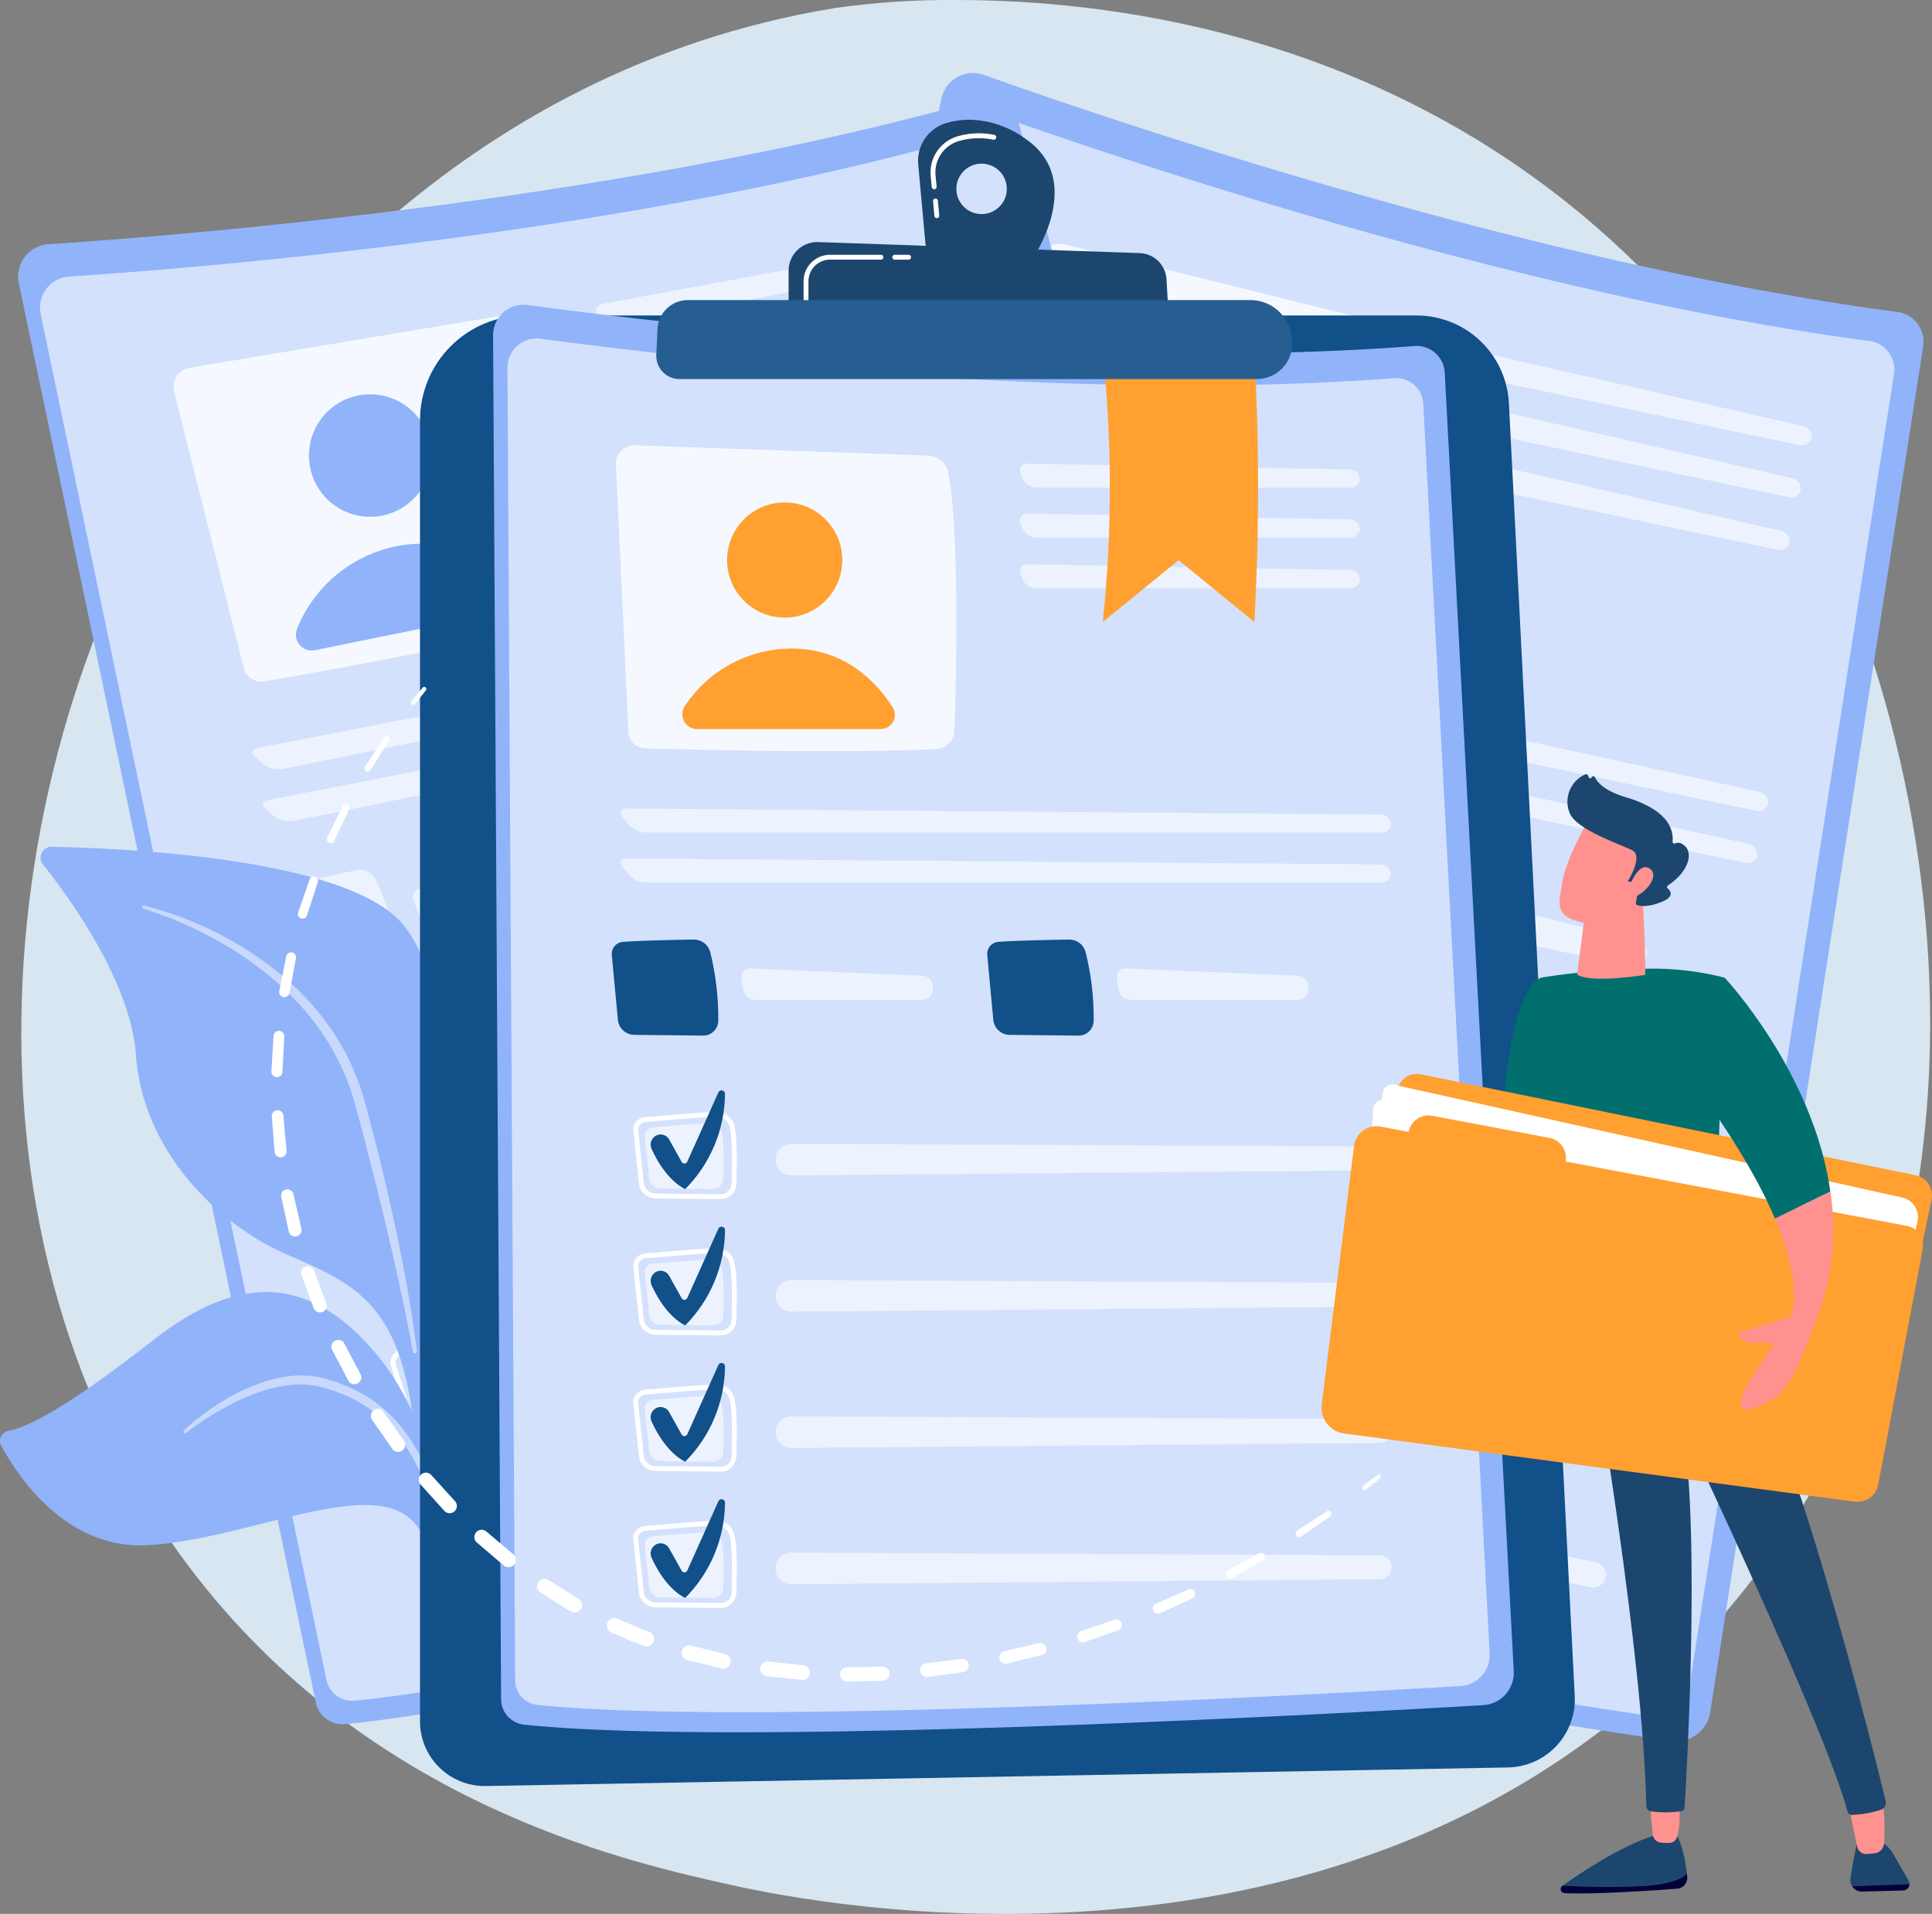 <svg id="Grupo_1027380" data-name="Grupo 1027380" xmlns="http://www.w3.org/2000/svg" xmlns:xlink="http://www.w3.org/1999/xlink" width="362" height="358.655" viewBox="0 0 362 358.655">
  <rect x="0" y="0" width="362" height="358.655" fill="#808080" stroke="none"/>
  <defs>
    <clipPath id="clip-path">
      <rect id="Rectángulo_349881" data-name="Rectángulo 349881" width="362" height="358.655" fill="#1c466d"/>
    </clipPath>
    <clipPath id="clip-path-2">
      <path id="Trazado_726355" data-name="Trazado 726355" d="M183.347,1.473C111.155,13.245,72.713,67.391,61.29,85.611,22.031,148.227,16.9,241.1,67.732,300.532c33.2,38.816,77.7,48.648,96.4,52.78,14.845,3.28,115.271,23.691,180.651-45.3,64.647-68.221,47.662-173.871,11.773-230a166.1,166.1,0,0,0-32.948-37.383C282.161,5.85,233.84,0,206.043,0a152.937,152.937,0,0,0-22.7,1.476" transform="translate(-30.724 0.003)" fill="#d7e6f0"/>
    </clipPath>
    <clipPath id="clip-path-3">
      <rect id="Rectángulo_349770" data-name="Rectángulo 349770" width="362.001" height="358.656" fill="none"/>
    </clipPath>
    <clipPath id="clip-path-4">
      <rect id="Rectángulo_349768" data-name="Rectángulo 349768" width="229.629" height="300.866" fill="none"/>
    </clipPath>
    <clipPath id="clip-path-5">
      <rect id="Rectángulo_349769" data-name="Rectángulo 349769" width="73.058" height="71.758" fill="none"/>
    </clipPath>
    <clipPath id="clip-path-6">
      <path id="Trazado_726359" data-name="Trazado 726359" d="M1637.57,493.245a11.461,11.461,0,1,0,11.215-9.11,11.474,11.474,0,0,0-11.215,9.11" transform="translate(-1637.321 -484.135)" fill="none"/>
    </clipPath>
    <linearGradient id="linear-gradient" x1="-5.953" y1="8.682" x2="-5.949" y2="8.682" gradientUnits="objectBoundingBox">
      <stop offset="0" stop-color="#fdf53f"/>
      <stop offset="1" stop-color="#d93c65"/>
    </linearGradient>
    <clipPath id="clip-path-7">
      <path id="Trazado_726360" data-name="Trazado 726360" d="M1523.666,710.675a2.958,2.958,0,0,0,1.41,5.055l35.768,7.538a2.83,2.83,0,0,0,3.226-3.779c-2.036-5.394-6.921-13.718-18-15.723a26.317,26.317,0,0,0-4.695-.43,25.887,25.887,0,0,0-17.712,7.339" transform="translate(-1522.727 -703.336)" fill="none"/>
    </clipPath>
    <linearGradient id="linear-gradient-2" x1="-4.351" y1="6.271" x2="-4.348" y2="6.271" xlink:href="#linear-gradient"/>
    <clipPath id="clip-path-9">
      <rect id="Rectángulo_349773" data-name="Rectángulo 349773" width="65.966" height="17.994" fill="none"/>
    </clipPath>
    <clipPath id="clip-path-10">
      <rect id="Rectángulo_349774" data-name="Rectángulo 349774" width="65.966" height="17.996" fill="none"/>
    </clipPath>
    <clipPath id="clip-path-12">
      <rect id="Rectángulo_349776" data-name="Rectángulo 349776" width="149.724" height="35.784" fill="none"/>
    </clipPath>
    <clipPath id="clip-path-14">
      <rect id="Rectángulo_349778" data-name="Rectángulo 349778" width="20.83" height="21.66" fill="none"/>
    </clipPath>
    <clipPath id="clip-path-15">
      <rect id="Rectángulo_349779" data-name="Rectángulo 349779" width="37.133" height="13.289" fill="none"/>
    </clipPath>
    <clipPath id="clip-path-16">
      <rect id="Rectángulo_349780" data-name="Rectángulo 349780" width="20.829" height="21.66" fill="none"/>
    </clipPath>
    <clipPath id="clip-path-17">
      <rect id="Rectángulo_349781" data-name="Rectángulo 349781" width="37.132" height="13.288" fill="none"/>
    </clipPath>
    <clipPath id="clip-path-18">
      <rect id="Rectángulo_349782" data-name="Rectángulo 349782" width="16.012" height="14.525" fill="none"/>
    </clipPath>
    <clipPath id="clip-path-19">
      <rect id="Rectángulo_349783" data-name="Rectángulo 349783" width="120.269" height="29.47" fill="none"/>
    </clipPath>
    <clipPath id="clip-path-20">
      <path id="Trazado_726373" data-name="Trazado 726373" d="M1354.411,1349.306l-8.909,12.222a.624.624,0,0,1-1.1-.183l-1.521-4.9a1.945,1.945,0,0,0-2.474-1.267,2.04,2.04,0,0,0-1.339,2.378c1.573,7.047,4.911,9.227,4.911,9.227a27.24,27.24,0,0,0,11.666-16.915.694.694,0,0,0-.685-.853.667.667,0,0,0-.548.288" transform="translate(-1339.018 -1349.018)" fill="none"/>
    </clipPath>
    <linearGradient id="linear-gradient-3" x1="-6.924" y1="7.639" x2="-6.918" y2="7.639" gradientUnits="objectBoundingBox">
      <stop offset="0" stop-color="#a737d5"/>
      <stop offset="1" stop-color="#ef497a"/>
    </linearGradient>
    <clipPath id="clip-path-23">
      <rect id="Rectángulo_349787" data-name="Rectángulo 349787" width="120.269" height="29.472" fill="none"/>
    </clipPath>
    <clipPath id="clip-path-24">
      <path id="Trazado_726377" data-name="Trazado 726377" d="M1311.272,1553.994l-8.909,12.223a.624.624,0,0,1-1.1-.183l-1.521-4.9a1.944,1.944,0,0,0-2.474-1.267,2.04,2.04,0,0,0-1.339,2.378c1.573,7.048,4.911,9.227,4.911,9.227a27.242,27.242,0,0,0,11.666-16.915.694.694,0,0,0-.686-.853.668.668,0,0,0-.547.288" transform="translate(-1295.878 -1553.706)" fill="none"/>
    </clipPath>
    <linearGradient id="linear-gradient-4" x1="-6.695" y1="6.553" x2="-6.69" y2="6.553" xlink:href="#linear-gradient-3"/>
    <clipPath id="clip-path-27">
      <rect id="Rectángulo_349791" data-name="Rectángulo 349791" width="120.269" height="29.471" fill="none"/>
    </clipPath>
    <clipPath id="clip-path-28">
      <path id="Trazado_726381" data-name="Trazado 726381" d="M1268.132,1758.683l-8.909,12.223a.625.625,0,0,1-1.1-.183l-1.521-4.9a1.944,1.944,0,0,0-2.474-1.267,2.04,2.04,0,0,0-1.339,2.379c1.573,7.047,4.911,9.227,4.911,9.227a27.241,27.241,0,0,0,11.666-16.915.694.694,0,0,0-.686-.853.667.667,0,0,0-.547.288" transform="translate(-1252.739 -1758.395)" fill="none"/>
    </clipPath>
    <linearGradient id="linear-gradient-5" x1="-6.482" y1="5.455" x2="-6.477" y2="5.455" xlink:href="#linear-gradient-3"/>
    <clipPath id="clip-path-32">
      <path id="Trazado_726385" data-name="Trazado 726385" d="M1224.992,1963.371l-8.909,12.222a.624.624,0,0,1-1.1-.182l-1.521-4.9a1.945,1.945,0,0,0-2.474-1.267,2.039,2.039,0,0,0-1.339,2.378c1.573,7.048,4.911,9.227,4.911,9.227a27.241,27.241,0,0,0,11.666-16.915.694.694,0,0,0-.685-.853.667.667,0,0,0-.548.288" transform="translate(-1209.599 -1963.083)" fill="none"/>
    </clipPath>
    <linearGradient id="linear-gradient-6" x1="-6.239" y1="4.382" x2="-6.233" y2="4.382" xlink:href="#linear-gradient-3"/>
    <clipPath id="clip-path-34">
      <rect id="Rectángulo_349798" data-name="Rectángulo 349798" width="243.048" height="293.239" fill="none"/>
    </clipPath>
    <clipPath id="clip-path-35">
      <rect id="Rectángulo_349799" data-name="Rectángulo 349799" width="76.817" height="68.505" fill="none"/>
    </clipPath>
    <clipPath id="clip-path-36">
      <rect id="Rectángulo_349800" data-name="Rectángulo 349800" width="66.748" height="16.05" fill="none"/>
    </clipPath>
    <clipPath id="clip-path-37">
      <rect id="Rectángulo_349801" data-name="Rectángulo 349801" width="66.747" height="16.05" fill="none"/>
    </clipPath>
    <clipPath id="clip-path-39">
      <rect id="Rectángulo_349803" data-name="Rectángulo 349803" width="150.892" height="32.749" fill="none"/>
    </clipPath>
    <clipPath id="clip-path-40">
      <rect id="Rectángulo_349804" data-name="Rectángulo 349804" width="150.892" height="32.748" fill="none"/>
    </clipPath>
    <clipPath id="clip-path-41">
      <rect id="Rectángulo_349805" data-name="Rectángulo 349805" width="23.542" height="21.096" fill="none"/>
    </clipPath>
    <clipPath id="clip-path-42">
      <rect id="Rectángulo_349806" data-name="Rectángulo 349806" width="37.96" height="11.411" fill="none"/>
    </clipPath>
    <clipPath id="clip-path-44">
      <rect id="Rectángulo_349808" data-name="Rectángulo 349808" width="37.959" height="11.411" fill="none"/>
    </clipPath>
    <clipPath id="clip-path-45">
      <rect id="Rectángulo_349809" data-name="Rectángulo 349809" width="17.133" height="14.738" fill="none"/>
    </clipPath>
    <clipPath id="clip-path-46">
      <rect id="Rectángulo_349810" data-name="Rectángulo 349810" width="120.35" height="29.084" fill="none"/>
    </clipPath>
    <clipPath id="clip-path-48">
      <rect id="Rectángulo_349812" data-name="Rectángulo 349812" width="120.35" height="29.083" fill="none"/>
    </clipPath>
    <clipPath id="clip-path-49">
      <rect id="Rectángulo_349813" data-name="Rectángulo 349813" width="17.133" height="14.737" fill="none"/>
    </clipPath>
    <clipPath id="clip-path-52">
      <rect id="Rectángulo_349816" data-name="Rectángulo 349816" width="120.349" height="29.083" fill="none"/>
    </clipPath>
    <clipPath id="clip-path-53">
      <path id="Trazado_726412" data-name="Trazado 726412" d="M647.176,2090.236l-3.327,14.755a.624.624,0,0,1-1.083.269l-3.34-3.892a1.945,1.945,0,0,0-2.774-.181,2.039,2.039,0,0,0-.285,2.714c4.241,5.844,8.17,6.52,8.17,6.52a27.24,27.24,0,0,0,3.994-20.156.681.681,0,0,0-.684-.569.672.672,0,0,0-.672.54" transform="translate(-635.978 -2089.696)" fill="none"/>
    </clipPath>
    <linearGradient id="linear-gradient-7" x1="-3.198" y1="4.352" x2="-3.193" y2="4.352" xlink:href="#linear-gradient-3"/>
    <clipPath id="clip-path-55">
      <rect id="Rectángulo_349819" data-name="Rectángulo 349819" width="51.459" height="83.918" fill="none"/>
    </clipPath>
    <clipPath id="clip-path-56">
      <rect id="Rectángulo_349820" data-name="Rectángulo 349820" width="49.865" height="33.401" fill="none"/>
    </clipPath>
    <clipPath id="clip-path-57">
      <path id="Trazado_726417" data-name="Trazado 726417" d="M626.007,455.482a19.648,19.648,0,0,0-19.648,19.648V718.937A12.117,12.117,0,0,0,618.7,731.052l191.5-3.48a12.765,12.765,0,0,0,12.517-13.412L810.383,471.912a17.31,17.31,0,0,0-17.288-16.43Z" transform="translate(-606.359 -455.482)" fill="#115089"/>
    </clipPath>
    <clipPath id="clip-path-59">
      <rect id="Rectángulo_349823" data-name="Rectángulo 349823" width="184.049" height="257.441" fill="none"/>
    </clipPath>
    <clipPath id="clip-path-60">
      <rect id="Rectángulo_349824" data-name="Rectángulo 349824" width="63.791" height="57.322" fill="none"/>
    </clipPath>
    <clipPath id="clip-path-61">
      <path id="Trazado_726421" data-name="Trazado 726421" d="M1049.638,736.22a10.792,10.792,0,1,0,10.792-10.792,10.792,10.792,0,0,0-10.792,10.792" transform="translate(-1049.638 -725.428)" fill="#ffa031"/>
    </clipPath>
    <clipPath id="clip-path-62">
      <path id="Trazado_726422" data-name="Trazado 726422" d="M1004.816,936.416a23.968,23.968,0,0,0-19.283,10.7,2.782,2.782,0,0,0,2.278,4.379h34.382a2.662,2.662,0,0,0,2.236-4.1c-2.856-4.469-8.764-10.99-18.924-10.99q-.341,0-.689.01" transform="translate(-985.025 -936.406)" fill="#ffa031"/>
    </clipPath>
    <clipPath id="clip-path-64">
      <rect id="Rectángulo_349828" data-name="Rectángulo 349828" width="63.682" height="4.478" fill="none"/>
    </clipPath>
    <clipPath id="clip-path-67">
      <rect id="Rectángulo_349831" data-name="Rectángulo 349831" width="144.336" height="4.497" fill="none"/>
    </clipPath>
    <clipPath id="clip-path-68">
      <rect id="Rectángulo_349832" data-name="Rectángulo 349832" width="144.336" height="4.496" fill="none"/>
    </clipPath>
    <clipPath id="clip-path-69">
      <path id="Trazado_726428" data-name="Trazado 726428" d="M898.483,1356.56c-3.5.049-9.856.17-13.25.43a2.259,2.259,0,0,0-2.073,2.466L884.3,1371.6a3.1,3.1,0,0,0,3.054,2.812l12.913.139a2.816,2.816,0,0,0,2.842-2.757,51.7,51.7,0,0,0-1.489-12.812,3.171,3.171,0,0,0-3.086-2.425h-.045" transform="translate(-883.15 -1356.56)" fill="#115089"/>
    </clipPath>
    <clipPath id="clip-path-71">
      <rect id="Rectángulo_349835" data-name="Rectángulo 349835" width="35.877" height="5.874" fill="none"/>
    </clipPath>
    <clipPath id="clip-path-72">
      <path id="Trazado_726430" data-name="Trazado 726430" d="M1440.48,1356.56c-3.5.049-9.856.17-13.25.43a2.259,2.259,0,0,0-2.073,2.466l1.135,12.148a3.1,3.1,0,0,0,3.054,2.812l12.913.139a2.816,2.816,0,0,0,2.842-2.757,51.689,51.689,0,0,0-1.49-12.812,3.171,3.171,0,0,0-3.086-2.425h-.045" transform="translate(-1425.147 -1356.56)" fill="#115089"/>
    </clipPath>
    <clipPath id="clip-path-75">
      <rect id="Rectángulo_349839" data-name="Rectángulo 349839" width="14.774" height="12.308" fill="none"/>
    </clipPath>
    <clipPath id="clip-path-76">
      <rect id="Rectángulo_349840" data-name="Rectángulo 349840" width="115.448" height="5.917" fill="none"/>
    </clipPath>
    <clipPath id="clip-path-77">
      <path id="Trazado_726435" data-name="Trazado 726435" d="M951.949,1574.68l-5.829,12.978a.587.587,0,0,1-1.048.045l-2.35-4.213a1.829,1.829,0,0,0-2.523-.686,1.918,1.918,0,0,0-.771,2.449c2.815,6.181,6.31,7.54,6.31,7.54a25.623,25.623,0,0,0,7.455-17.831.647.647,0,0,0-.661-.666.627.627,0,0,0-.584.385" transform="translate(-939.255 -1574.295)" fill="#115089"/>
    </clipPath>
    <clipPath id="clip-path-81">
      <path id="Trazado_726439" data-name="Trazado 726439" d="M951.949,1771.437l-5.829,12.978a.587.587,0,0,1-1.048.046l-2.35-4.213a1.829,1.829,0,0,0-2.523-.686,1.918,1.918,0,0,0-.771,2.449c2.815,6.181,6.31,7.54,6.31,7.54a25.623,25.623,0,0,0,7.455-17.831.647.647,0,0,0-.661-.667.627.627,0,0,0-.584.385" transform="translate(-939.255 -1771.052)" fill="#115089"/>
    </clipPath>
    <clipPath id="clip-path-85">
      <path id="Trazado_726443" data-name="Trazado 726443" d="M951.949,1968.2l-5.829,12.978a.587.587,0,0,1-1.048.045l-2.35-4.213a1.829,1.829,0,0,0-2.523-.686,1.918,1.918,0,0,0-.771,2.449c2.815,6.181,6.31,7.54,6.31,7.54a25.623,25.623,0,0,0,7.455-17.831.647.647,0,0,0-.661-.666.627.627,0,0,0-.584.385" transform="translate(-939.255 -1967.811)" fill="#115089"/>
    </clipPath>
    <clipPath id="clip-path-89">
      <path id="Trazado_726447" data-name="Trazado 726447" d="M951.949,2164.954l-5.829,12.978a.587.587,0,0,1-1.048.045l-2.35-4.213a1.829,1.829,0,0,0-2.523-.687,1.919,1.919,0,0,0-.771,2.449c2.815,6.181,6.31,7.54,6.31,7.54a25.623,25.623,0,0,0,7.455-17.831.647.647,0,0,0-.661-.667.627.627,0,0,0-.584.385" transform="translate(-939.255 -2164.568)" fill="#115089"/>
    </clipPath>
    <clipPath id="clip-path-90">
      <path id="Trazado_726448" data-name="Trazado 726448" d="M1332.481,185.769a4.727,4.727,0,1,1,4.727,4.727,4.727,4.727,0,0,1-4.727-4.727m-1.914-12.327a7.369,7.369,0,0,0-5.234,7.747l1.593,17.39,18.958,1.682s11.5-15.559-.34-23.793a18.419,18.419,0,0,0-10.613-3.66,15.383,15.383,0,0,0-4.365.634" transform="translate(-1325.302 -172.807)" fill="#1c466d"/>
    </clipPath>
    <clipPath id="clip-path-92">
      <path id="Trazado_726450" data-name="Trazado 726450" d="M1138.463,354.815v8.743l71.3,1.266-.5-8.4a5.189,5.189,0,0,0-5-4.875l-60.278-2.065q-.094,0-.186,0a5.336,5.336,0,0,0-5.332,5.335" transform="translate(-1138.463 -349.48)" fill="#1c466d"/>
    </clipPath>
    <clipPath id="clip-path-94">
      <path id="Trazado_726453" data-name="Trazado 726453" d="M1594.1,509.965a1.8,1.8,0,0,0-1.79,1.968q.567,5.888.863,12.186a243.026,243.026,0,0,1-1.06,36.2l14.19-11.571,14.19,11.571c.53-9.453.792-19.455.68-29.954q-.1-9.654-.588-18.7a1.8,1.8,0,0,0-1.794-1.7Z" transform="translate(-1592.112 -509.965)" fill="#ffa031"/>
    </clipPath>
    <clipPath id="clip-path-95">
      <path id="Trazado_726454" data-name="Trazado 726454" d="M1058.716,433.271l-105.409,0a5.68,5.68,0,0,0-5.674,5.407l-.233,4.84a4.35,4.35,0,0,0,4.345,4.559H1059.89a6.691,6.691,0,0,0,6.593-7.832l-.089-.515a7.791,7.791,0,0,0-7.677-6.462h0" transform="translate(-947.396 -433.271)" fill="#265e91"/>
    </clipPath>
    <clipPath id="clip-path-96">
      <path id="Trazado_726455" data-name="Trazado 726455" d="M2272.823,2648.755c-6.264,2-13.75,7.035-17,9.348,3.569.184,8.914.343,14.436.089,6.045-.278,8.128-1.518,8.84-2.407-.52-5.071-1.977-7.287-1.977-7.287Z" transform="translate(-2255.824 -2648.498)" fill="#1c466d"/>
    </clipPath>
    <clipPath id="clip-path-97">
      <path id="Trazado_726456" data-name="Trazado 726456" d="M2267.828,2707.048c-5.522.255-10.867.095-14.436-.089l-.044.032a.754.754,0,0,0,.4,1.368c5.407.284,16.62-.49,21.142-.832a2.014,2.014,0,0,0,1.85-2.174c-.019-.246-.044-.478-.068-.711-.713.889-2.8,2.129-8.841,2.407" transform="translate(-2253.03 -2704.641)" fill="none"/>
    </clipPath>
    <linearGradient id="linear-gradient-8" x1="-14.148" y1="0.798" x2="-14.141" y2="0.798" gradientUnits="objectBoundingBox">
      <stop offset="0" stop-color="#090056"/>
      <stop offset="1" stop-color="#020039"/>
    </linearGradient>
    <clipPath id="clip-path-98">
      <path id="Trazado_726457" data-name="Trazado 726457" d="M2672.711,2651.094c-.5.958-1.15,4.706-1.554,7.3a2.148,2.148,0,0,0,.3,1.478l10.773-.377a1.211,1.211,0,0,0-.163-.644c-1.039-1.807-2.571-4.47-3.125-5.406a7.138,7.138,0,0,0-2.758-2.349,5.533,5.533,0,0,0-2.226-.668,1.3,1.3,0,0,0-1.251.668" transform="translate(-2671.131 -2650.426)" fill="#1c466d"/>
    </clipPath>
    <clipPath id="clip-path-99">
      <path id="Trazado_726458" data-name="Trazado 726458" d="M2673.667,2720.659a2.165,2.165,0,0,0,1.9,1.026l7.675-.211a1.227,1.227,0,0,0,1.194-1.192Z" transform="translate(-2673.667 -2720.282)" fill="none"/>
    </clipPath>
    <linearGradient id="linear-gradient-9" x1="-38.4" y1="1.098" x2="-38.386" y2="1.098" xlink:href="#linear-gradient-8"/>
    <clipPath id="clip-path-100">
      <path id="Trazado_726459" data-name="Trazado 726459" d="M2664.99,2580.17c.093.311,1.485,7.06,2.094,10.022a1.692,1.692,0,0,0,1.741,1.352c.456-.023.986-.064,1.542-.136a2.043,2.043,0,0,0,1.776-1.947c.1-2.595.147-7.576-.805-9.506a2.129,2.129,0,0,0-2.086-1.13,10.636,10.636,0,0,0-4.262,1.345" transform="translate(-2664.99 -2578.825)" fill="none"/>
    </clipPath>
    <linearGradient id="linear-gradient-10" x1="-47.372" y1="1.877" x2="-47.355" y2="1.877" gradientUnits="objectBoundingBox">
      <stop offset="0" stop-color="#febbba"/>
      <stop offset="1" stop-color="#ff928e"/>
    </linearGradient>
    <clipPath id="clip-path-101">
      <path id="Trazado_726460" data-name="Trazado 726460" d="M2380.91,2595.441a1.732,1.732,0,0,0,1.6,1.56c.559.045,1.11.054,1.575.048a1.569,1.569,0,0,0,1.435-1.237c.9-3.049.068-6.151.666-6.132l-6-2.147Z" transform="translate(-2380.175 -2587.533)" fill="none"/>
    </clipPath>
    <linearGradient id="linear-gradient-11" x1="-49.485" y1="2.396" x2="-49.464" y2="2.396" xlink:href="#linear-gradient-10"/>
    <clipPath id="clip-path-102">
      <path id="Trazado_726461" data-name="Trazado 726461" d="M2297.759,1930.673c.267,1.3,9.673,56.165,10.245,84.556a.966.966,0,0,0,.832.941,18.982,18.982,0,0,0,5.774-.038.68.68,0,0,0,.561-.625c.329-5.291,2.973-50.024-.265-71.083,0,0,26.747,56.292,30.8,71.814a.817.817,0,0,0,.835.611,20.218,20.218,0,0,0,5.419-.963,1.417,1.417,0,0,0,.893-1.664c-2.265-9.289-18.14-73.289-28.918-87.389Z" transform="translate(-2297.759 -1926.833)" fill="#1c466d"/>
    </clipPath>
    <clipPath id="clip-path-103">
      <path id="Trazado_726462" data-name="Trazado 726462" d="M2399.668,2031.547a.352.352,0,0,0,0,.5l3.582,3.662a.351.351,0,0,0,.5-.491l-3.582-3.663a.351.351,0,0,0-.5-.005" transform="translate(-2399.563 -2031.447)" fill="none"/>
    </clipPath>
    <linearGradient id="linear-gradient-12" x1="-50.783" y1="15.673" x2="-50.761" y2="15.673" gradientUnits="objectBoundingBox">
      <stop offset="0" stop-color="#cb236d"/>
      <stop offset="1" stop-color="#4c246d"/>
    </linearGradient>
    <clipPath id="clip-path-104">
      <path id="Trazado_726463" data-name="Trazado 726463" d="M2178.294,1400.2c-5.963.9-7.422,23.265-7.422,23.265l3.148,4.475,37.114,4,1.11-31.662a53.394,53.394,0,0,0-14.521-1.674,136.306,136.306,0,0,0-19.43,1.595" transform="translate(-2170.872 -1398.601)" fill="#006f6e"/>
    </clipPath>
    <clipPath id="clip-path-105">
      <path id="Trazado_726464" data-name="Trazado 726464" d="M2278.709,1281.8l-1.939,14.928c2.454,1.764,12.764.077,12.764.077.14-3.917-.6-16.51-.6-16.51Z" transform="translate(-2276.771 -1280.292)" fill="none"/>
    </clipPath>
    <linearGradient id="linear-gradient-13" x1="-21.286" y1="10.222" x2="-21.277" y2="10.222" xlink:href="#linear-gradient-10"/>
    <clipPath id="clip-path-106">
      <path id="Trazado_726465" data-name="Trazado 726465" d="M2252.027,1194.39c-.656,3.988-1.8,6.5,2.752,7.807s8.71-.583,11.258-4.352c0,0,3.98-5.8,3.508-8.4s-12.712-6.326-12.712-6.326-4.151,7.287-4.806,11.276" transform="translate(-2251.4 -1183.114)" fill="none"/>
    </clipPath>
    <linearGradient id="linear-gradient-14" x1="-10.091" y1="7.364" x2="-10.086" y2="7.364" xlink:href="#linear-gradient-10"/>
    <clipPath id="clip-path-107">
      <path id="Trazado_726466" data-name="Trazado 726466" d="M2266.072,1117.705a5.582,5.582,0,0,0-2.967,7.4c1.494,3.18,9.721,5.8,11.75,6.9s-.921,5.8-.921,5.8l.587.063,1.25.135a.317.317,0,0,1,.278.369l-.594,3.483a.318.318,0,0,0,.2.352c.536.2,1.981.5,4.592-.552,2.552-1.03,1.726-2.1,1.145-2.572a.315.315,0,0,1,.039-.507c3.75-2.449,4.762-5.809,3.332-7.3-.822-.858-1.511-.809-1.961-.6a.317.317,0,0,1-.46-.311c.333-3.966-3.2-6.691-8.813-8.364-3.954-1.179-5.3-2.792-5.762-3.745a.316.316,0,0,0-.574.025.317.317,0,0,1-.587,0l-.154-.387a.321.321,0,0,0-.292-.2.294.294,0,0,0-.089.014" transform="translate(-2262.615 -1117.691)" fill="#1c466d"/>
    </clipPath>
    <clipPath id="clip-path-108">
      <path id="Trazado_726467" data-name="Trazado 726467" d="M2352.622,1255.393l.333,2.2c1.78.007,5.547-3.738,3.505-5.343a1.39,1.39,0,0,0-.866-.331c-1.658,0-2.972,3.473-2.972,3.473" transform="translate(-2352.622 -1251.92)" fill="none"/>
    </clipPath>
    <linearGradient id="linear-gradient-15" x1="-37.241" y1="24.146" x2="-37.225" y2="24.146" xlink:href="#linear-gradient-10"/>
    <clipPath id="clip-path-109">
      <path id="Trazado_726468" data-name="Trazado 726468" d="M2011.095,1553.214l-.984,3.869,95.371,43.719,5.651-26.787a3.883,3.883,0,0,0-3.023-4.6l-92.689-18.91a3.693,3.693,0,0,0-4.325,2.713" transform="translate(-2010.111 -1550.426)" fill="#ffa031"/>
    </clipPath>
    <clipPath id="clip-path-111">
      <path id="Trazado_726471" data-name="Trazado 726471" d="M1913.882,1629.7l-6.056,48.44a4.885,4.885,0,0,0,4.2,5.447l95.63,12.771a3.989,3.989,0,0,0,4.448-3.214l8.332-44.142a3.686,3.686,0,0,0-2.939-4.305l-98.645-18.619a4.213,4.213,0,0,0-4.969,3.622" transform="translate(-1907.787 -1626.003)" fill="#ffa031"/>
    </clipPath>
    <clipPath id="clip-path-112">
      <path id="Trazado_726472" data-name="Trazado 726472" d="M2033.215,1613.558a3.786,3.786,0,0,0,3.019,4.424l21.995,4.151a3.787,3.787,0,0,0,1.4-7.443l-21.995-4.151a3.783,3.783,0,0,0-4.424,3.019" transform="translate(-2033.148 -1610.472)" fill="#ffa031"/>
    </clipPath>
    <clipPath id="clip-path-113">
      <path id="Trazado_726473" data-name="Trazado 726473" d="M2409.879,1425.3c10.653,13.57,16.581,23.8,19.8,31.355l10.377-5.061c-3.192-22.429-19.826-40.1-19.826-40.1Z" transform="translate(-2409.879 -1411.498)" fill="#006f6e"/>
    </clipPath>
    <clipPath id="clip-path-114">
      <path id="Trazado_726474" data-name="Trazado 726474" d="M2516.362,1725.521c5.239,12.286,3.311,17.476,2.874,18.391l-9.745,2.99c-.061,1.111,1.539,2.108,3.581,1.857a5,5,0,0,1,3.107.422,60.225,60.225,0,0,0-4.786,7.177c-.471.788-4.884,8.642,4.777,2.846,3.7-2.221,6.925-12.229,6.925-12.229a46.745,46.745,0,0,0,3.644-26.513Z" transform="translate(-2509.489 -1720.46)" fill="none"/>
    </clipPath>
    <linearGradient id="linear-gradient-16" x1="-6.333" y1="3.129" x2="-6.33" y2="3.129" xlink:href="#linear-gradient-10"/>
  </defs>
  <g id="Grupo_1025940" data-name="Grupo 1025940" clip-path="url(#clip-path)">
    <g id="Grupo_1025656" data-name="Grupo 1025656" transform="translate(3.988 0)">
      <g id="Grupo_1025655" data-name="Grupo 1025655" clip-path="url(#clip-path-2)">
        <rect id="Rectángulo_349767" data-name="Rectángulo 349767" width="543.707" height="542.281" transform="translate(-200.739 164.067) rotate(-41.276)" fill="#d7e6f0"/>
      </g>
    </g>
    <g id="Grupo_1025664" data-name="Grupo 1025664" transform="translate(0 0)">
      <g id="Grupo_1025663" data-name="Grupo 1025663" clip-path="url(#clip-path-3)">
        <path id="Trazado_726356" data-name="Trazado 726356" d="M993.007,110.248a6.068,6.068,0,0,1,7.982-4.5c23.059,8.222,102.586,35.381,171.166,44.424a5.611,5.611,0,0,1,4.821,6.424l-39.9,255.97a6.457,6.457,0,0,1-7.336,5.393c-28.738-4.3-147-22.445-187.774-35.6a5.115,5.115,0,0,1-3.435-5.9Z" transform="translate(-816.629 -91.711)" fill="#91b3fa"/>
        <g id="Grupo_1025659" data-name="Grupo 1025659" transform="translate(125.314 20.794)" opacity="0.6">
          <g id="Grupo_1025658" data-name="Grupo 1025658">
            <g id="Grupo_1025657" data-name="Grupo 1025657" clip-path="url(#clip-path-4)">
              <path id="Trazado_726357" data-name="Trazado 726357" d="M1018.028,164.888a5.839,5.839,0,0,1,7.682-4.333c22.19,7.912,98.723,34.049,164.72,42.751a5.4,5.4,0,0,1,4.64,6.182L1156.676,455.82a6.214,6.214,0,0,1-7.06,5.19c-27.656-4.14-141.465-21.6-180.7-34.259a4.922,4.922,0,0,1-3.305-5.676Z" transform="translate(-965.506 -160.213)" fill="#fff"/>
            </g>
          </g>
        </g>
        <g id="Grupo_1025662" data-name="Grupo 1025662" transform="translate(186.399 45.678)" opacity="0.78">
          <g id="Grupo_1025661" data-name="Grupo 1025661">
            <g id="Grupo_1025660" data-name="Grupo 1025660" clip-path="url(#clip-path-5)">
              <path id="Trazado_726358" data-name="Trazado 726358" d="M1449.2,352.04a3.608,3.608,0,0,0-4.428,2.923L1436.19,407.7a3.393,3.393,0,0,0,2.554,3.846c9.615,2.311,39.6,9.4,56.8,12.1a3.789,3.789,0,0,0,4.267-2.844c2.389-9.726,9.107-38.083,9.387-50.471a4.276,4.276,0,0,0-3.255-4.241Z" transform="translate(-1436.145 -351.933)" fill="#fff"/>
            </g>
          </g>
        </g>
      </g>
    </g>
    <g id="Grupo_1025666" data-name="Grupo 1025666" transform="translate(212.51 62.837)">
      <g id="Grupo_1025665" data-name="Grupo 1025665" clip-path="url(#clip-path-6)">
        <rect id="Rectángulo_349771" data-name="Rectángulo 349771" width="34.71" height="34.689" transform="translate(-13.058 11.674) rotate(-44.211)" fill="url(#linear-gradient)"/>
      </g>
    </g>
    <g id="Grupo_1025668" data-name="Grupo 1025668" transform="translate(197.637 91.287)">
      <g id="Grupo_1025667" data-name="Grupo 1025667" clip-path="url(#clip-path-7)">
        <rect id="Rectángulo_349772" data-name="Rectángulo 349772" width="45" height="44.561" transform="matrix(0.717, -0.697, 0.697, 0.717, -11, 9.916)" fill="url(#linear-gradient-2)"/>
      </g>
    </g>
    <g id="Grupo_1025703" data-name="Grupo 1025703" transform="translate(0 0)">
      <g id="Grupo_1025702" data-name="Grupo 1025702" clip-path="url(#clip-path-3)">
        <g id="Grupo_1025671" data-name="Grupo 1025671" transform="translate(273.511 65.456)" opacity="0.6">
          <g id="Grupo_1025670" data-name="Grupo 1025670">
            <g id="Grupo_1025669" data-name="Grupo 1025669" clip-path="url(#clip-path-9)">
              <path id="Trazado_726361" data-name="Trazado 726361" d="M2170.9,522.252a1.891,1.891,0,0,0,2.355-1.333,2.073,2.073,0,0,0-1.711-2.228l-62.456-14.33a1.353,1.353,0,0,0-1.757,1.6l.121.915a3.156,3.156,0,0,0,2.309,2.493Z" transform="translate(-2107.309 -504.309)" fill="#fff"/>
            </g>
          </g>
        </g>
        <g id="Grupo_1025674" data-name="Grupo 1025674" transform="translate(271.459 75.191)" opacity="0.6">
          <g id="Grupo_1025673" data-name="Grupo 1025673">
            <g id="Grupo_1025672" data-name="Grupo 1025672" clip-path="url(#clip-path-10)">
              <path id="Trazado_726362" data-name="Trazado 726362" d="M2093.274,579.374a1.353,1.353,0,0,0-1.757,1.6l.12.915a3.158,3.158,0,0,0,2.309,2.493l61.14,12.885a1.891,1.891,0,0,0,2.355-1.334,2.073,2.073,0,0,0-1.711-2.228Z" transform="translate(-2091.499 -579.322)" fill="#fff"/>
            </g>
          </g>
        </g>
        <g id="Grupo_1025677" data-name="Grupo 1025677" transform="translate(269.377 85.07)" opacity="0.6">
          <g id="Grupo_1025676" data-name="Grupo 1025676">
            <g id="Grupo_1025675" data-name="Grupo 1025675" clip-path="url(#clip-path-9)">
              <path id="Trazado_726363" data-name="Trazado 726363" d="M2077.234,655.478a1.352,1.352,0,0,0-1.757,1.6l.121.915a3.156,3.156,0,0,0,2.308,2.493l61.14,12.886a1.891,1.891,0,0,0,2.354-1.334,2.073,2.073,0,0,0-1.71-2.228Z" transform="translate(-2075.459 -655.427)" fill="#fff"/>
            </g>
          </g>
        </g>
        <g id="Grupo_1025680" data-name="Grupo 1025680" transform="translate(181.596 116.199)" opacity="0.6">
          <g id="Grupo_1025679" data-name="Grupo 1025679">
            <g id="Grupo_1025678" data-name="Grupo 1025678" clip-path="url(#clip-path-12)">
              <path id="Trazado_726364" data-name="Trazado 726364" d="M1546.553,931a1.81,1.81,0,0,0,2.29-1.347,2.142,2.142,0,0,0-1.78-2.222l-146.625-32.111c-1.118-.245-1.613.392-1.1,1.415l.883,1.76a4.9,4.9,0,0,0,2.97,2.29Z" transform="translate(-1399.136 -895.269)" fill="#fff"/>
            </g>
          </g>
        </g>
        <g id="Grupo_1025683" data-name="Grupo 1025683" transform="translate(179.544 125.934)" opacity="0.6">
          <g id="Grupo_1025682" data-name="Grupo 1025682">
            <g id="Grupo_1025681" data-name="Grupo 1025681" clip-path="url(#clip-path-12)">
              <path id="Trazado_726365" data-name="Trazado 726365" d="M1384.629,970.335c-1.118-.245-1.613.392-1.1,1.415l.883,1.76a4.9,4.9,0,0,0,2.969,2.29l143.363,30.215a1.81,1.81,0,0,0,2.29-1.347,2.142,2.142,0,0,0-1.78-2.222Z" transform="translate(-1383.327 -970.282)" fill="#fff"/>
            </g>
          </g>
        </g>
        <g id="Grupo_1025686" data-name="Grupo 1025686" transform="translate(172.556 142.083)" opacity="0.6">
          <g id="Grupo_1025685" data-name="Grupo 1025685">
            <g id="Grupo_1025684" data-name="Grupo 1025684" clip-path="url(#clip-path-14)">
              <path id="Trazado_726366" data-name="Trazado 726366" d="M1333.695,1094.716c3.588.474,10.228,1.742,13.879,2.458a3.371,3.371,0,0,1,2.725,3.209,54.971,54.971,0,0,1-1.259,13.655,2.994,2.994,0,0,1-3.561,2.245l-13.4-2.976a3.3,3.3,0,0,1-2.561-3.595l1.482-12.886a2.4,2.4,0,0,1,2.7-2.111" transform="translate(-1329.493 -1094.696)" fill="#fff"/>
            </g>
          </g>
        </g>
        <g id="Grupo_1025689" data-name="Grupo 1025689" transform="translate(198.232 152.465)" opacity="0.6">
          <g id="Grupo_1025688" data-name="Grupo 1025688">
            <g id="Grupo_1025687" data-name="Grupo 1025687" clip-path="url(#clip-path-15)">
              <path id="Trazado_726367" data-name="Trazado 726367" d="M1529.586,1174.756a1.656,1.656,0,0,0-2.139,1.564l-.131,2.235a2.5,2.5,0,0,0,1.915,2.507l32.624,6.876a2.057,2.057,0,0,0,2.441-1.613l.109-.553a2.229,2.229,0,0,0-1.613-2.556Z" transform="translate(-1527.312 -1174.693)" fill="#fff"/>
            </g>
          </g>
        </g>
        <g id="Grupo_1025692" data-name="Grupo 1025692" transform="translate(245.739 157.506)" opacity="0.6">
          <g id="Grupo_1025691" data-name="Grupo 1025691">
            <g id="Grupo_1025690" data-name="Grupo 1025690" clip-path="url(#clip-path-16)">
              <path id="Trazado_726368" data-name="Trazado 726368" d="M1897.539,1213.55c3.588.474,10.228,1.742,13.879,2.458a3.371,3.371,0,0,1,2.725,3.21,54.942,54.942,0,0,1-1.259,13.654,2.994,2.994,0,0,1-3.561,2.245l-13.4-2.976a3.3,3.3,0,0,1-2.561-3.595l1.482-12.886a2.4,2.4,0,0,1,2.7-2.111" transform="translate(-1893.338 -1213.529)" fill="#fff"/>
            </g>
          </g>
        </g>
        <g id="Grupo_1025695" data-name="Grupo 1025695" transform="translate(271.415 167.889)" opacity="0.6">
          <g id="Grupo_1025694" data-name="Grupo 1025694">
            <g id="Grupo_1025693" data-name="Grupo 1025693" clip-path="url(#clip-path-17)">
              <path id="Trazado_726369" data-name="Trazado 726369" d="M2093.431,1293.591a1.656,1.656,0,0,0-2.139,1.564l-.131,2.234a2.5,2.5,0,0,0,1.915,2.507l32.625,6.876a2.057,2.057,0,0,0,2.44-1.613l.11-.553a2.229,2.229,0,0,0-1.614-2.556Z" transform="translate(-2091.157 -1293.529)" fill="#fff"/>
            </g>
          </g>
        </g>
        <path id="Trazado_726370" data-name="Trazado 726370" d="M1324.409,1384.07l-.034-.007L1312,1381.331a3.405,3.405,0,0,1-2.8-3.551l1.1-10.63a2.308,2.308,0,0,1,.892-1.587,2.782,2.782,0,0,1,2.094-.536c1.059.149,2.556.334,4.141.529,3.337.412,7.491.925,9.792,1.38a3.541,3.541,0,0,1,2.96,3.159c.142,2.523-.866,7.031-2,11.819a3.13,3.13,0,0,1-3.77,2.155m-11.255-18.079a1.8,1.8,0,0,0-1.359.339,1.342,1.342,0,0,0-.524.921l-1.1,10.63a2.437,2.437,0,0,0,2.046,2.5l12.37,2.731.025.005a2.158,2.158,0,0,0,2.622-1.428c1.12-4.716,2.115-9.147,1.979-11.54a2.614,2.614,0,0,0-2.177-2.26c-2.267-.448-6.4-.958-9.723-1.368-1.589-.2-3.09-.382-4.158-.531" transform="translate(-1139.264 -1187.833)" fill="#fff"/>
        <g id="Grupo_1025698" data-name="Grupo 1025698" transform="translate(172.161 179.493)" opacity="0.6">
          <g id="Grupo_1025697" data-name="Grupo 1025697">
            <g id="Grupo_1025696" data-name="Grupo 1025696" clip-path="url(#clip-path-18)">
              <path id="Trazado_726371" data-name="Trazado 726371" d="M1329.275,1382.947c2.641.371,8.422.989,11.113,1.521a2.452,2.452,0,0,1,2.052,2.166c.115,2.025-.759,5.828-1.591,9.333a2.107,2.107,0,0,1-2.577,1.427l-9.886-2.183a2.339,2.339,0,0,1-1.937-2.418l.881-8.495a1.645,1.645,0,0,1,1.946-1.352" transform="translate(-1326.439 -1382.928)" fill="#fff"/>
            </g>
          </g>
        </g>
        <g id="Grupo_1025701" data-name="Grupo 1025701" transform="translate(197.483 188.321)" opacity="0.6">
          <g id="Grupo_1025700" data-name="Grupo 1025700">
            <g id="Grupo_1025699" data-name="Grupo 1025699" clip-path="url(#clip-path-19)">
              <path id="Trazado_726372" data-name="Trazado 726372" d="M1521.546,1454.251a3.145,3.145,0,0,0,2.519,2.926l114.9,23.194a2.379,2.379,0,0,0,.972-4.657l-114.582-24.7a3.145,3.145,0,0,0-3.8,3.232" transform="translate(-1521.542 -1450.947)" fill="#fff"/>
            </g>
          </g>
        </g>
      </g>
    </g>
    <g id="Grupo_1025705" data-name="Grupo 1025705" transform="translate(173.793 175.091)">
      <g id="Grupo_1025704" data-name="Grupo 1025704" clip-path="url(#clip-path-20)">
        <rect id="Rectángulo_349785" data-name="Rectángulo 349785" width="24.526" height="24.469" transform="matrix(0.673, -0.74, 0.74, 0.673, -9.022, 9.731)" fill="url(#linear-gradient-3)"/>
      </g>
    </g>
    <g id="Grupo_1025713" data-name="Grupo 1025713" transform="translate(0 0)">
      <g id="Grupo_1025712" data-name="Grupo 1025712" clip-path="url(#clip-path-3)">
        <path id="Trazado_726374" data-name="Trazado 726374" d="M1281.269,1588.758l-.034-.007-12.37-2.731a3.4,3.4,0,0,1-2.8-3.551l1.1-10.63a2.311,2.311,0,0,1,.892-1.587,2.783,2.783,0,0,1,2.094-.536c1.059.149,2.556.333,4.141.529,3.337.412,7.491.925,9.792,1.379l.05.01a3.533,3.533,0,0,1,2.909,3.149c.143,2.523-.867,7.031-2,11.819a3.13,3.13,0,0,1-3.77,2.155m-11.255-18.079a1.8,1.8,0,0,0-1.359.339,1.344,1.344,0,0,0-.524.921l-1.1,10.63a2.437,2.437,0,0,0,2.046,2.5l12.371,2.731.025.006a2.158,2.158,0,0,0,2.622-1.428c1.12-4.716,2.114-9.147,1.979-11.54a2.6,2.6,0,0,0-2.177-2.26c-2.267-.448-6.4-.958-9.723-1.368-1.589-.2-3.09-.382-4.158-.531" transform="translate(-1101.724 -1365.955)" fill="#fff"/>
        <g id="Grupo_1025708" data-name="Grupo 1025708" transform="translate(166.561 206.06)" opacity="0.6">
          <g id="Grupo_1025707" data-name="Grupo 1025707">
            <g id="Grupo_1025706" data-name="Grupo 1025706" clip-path="url(#clip-path-18)">
              <path id="Trazado_726375" data-name="Trazado 726375" d="M1286.135,1587.636c2.641.371,8.422.989,11.114,1.521a2.452,2.452,0,0,1,2.052,2.166c.115,2.025-.759,5.828-1.591,9.333a2.108,2.108,0,0,1-2.578,1.427l-9.885-2.183a2.339,2.339,0,0,1-1.937-2.418l.881-8.495a1.645,1.645,0,0,1,1.945-1.352" transform="translate(-1283.299 -1587.617)" fill="#fff"/>
            </g>
          </g>
        </g>
        <g id="Grupo_1025711" data-name="Grupo 1025711" transform="translate(191.884 214.887)" opacity="0.6">
          <g id="Grupo_1025710" data-name="Grupo 1025710">
            <g id="Grupo_1025709" data-name="Grupo 1025709" clip-path="url(#clip-path-23)">
              <path id="Trazado_726376" data-name="Trazado 726376" d="M1478.406,1658.939a3.146,3.146,0,0,0,2.519,2.925l114.9,23.194a2.378,2.378,0,0,0,.972-4.656l-114.582-24.7a3.146,3.146,0,0,0-3.8,3.233" transform="translate(-1478.402 -1655.634)" fill="#fff"/>
            </g>
          </g>
        </g>
      </g>
    </g>
    <g id="Grupo_1025715" data-name="Grupo 1025715" transform="translate(168.194 201.658)">
      <g id="Grupo_1025714" data-name="Grupo 1025714" clip-path="url(#clip-path-24)">
        <rect id="Rectángulo_349789" data-name="Rectángulo 349789" width="24.526" height="24.469" transform="translate(-9.022 9.731) rotate(-47.734)" fill="url(#linear-gradient-4)"/>
      </g>
    </g>
    <g id="Grupo_1025723" data-name="Grupo 1025723" transform="translate(0 0)">
      <g id="Grupo_1025722" data-name="Grupo 1025722" clip-path="url(#clip-path-3)">
        <path id="Trazado_726378" data-name="Trazado 726378" d="M1238.129,1793.447l-.034-.007-12.371-2.732a3.4,3.4,0,0,1-2.8-3.55l1.1-10.63a2.31,2.31,0,0,1,.892-1.587,2.782,2.782,0,0,1,2.094-.536c1.059.149,2.557.333,4.142.529,3.337.412,7.49.924,9.792,1.379l.05.01a3.533,3.533,0,0,1,2.909,3.149c.143,2.523-.866,7.031-2,11.819a3.13,3.13,0,0,1-3.77,2.156m-11.255-18.079a1.8,1.8,0,0,0-1.359.339,1.343,1.343,0,0,0-.524.921l-1.1,10.63a2.435,2.435,0,0,0,2.045,2.5l12.371,2.732.025.005a2.158,2.158,0,0,0,2.622-1.428c1.12-4.716,2.115-9.147,1.979-11.54a2.6,2.6,0,0,0-2.177-2.26c-2.267-.448-6.4-.958-9.723-1.368-1.589-.2-3.09-.382-4.157-.531" transform="translate(-1064.183 -1544.077)" fill="#fff"/>
        <g id="Grupo_1025718" data-name="Grupo 1025718" transform="translate(160.962 232.626)" opacity="0.6">
          <g id="Grupo_1025717" data-name="Grupo 1025717">
            <g id="Grupo_1025716" data-name="Grupo 1025716" clip-path="url(#clip-path-18)">
              <path id="Trazado_726379" data-name="Trazado 726379" d="M1243,1792.325c2.641.371,8.422.989,11.113,1.521a2.453,2.453,0,0,1,2.052,2.166c.114,2.025-.759,5.828-1.592,9.333a2.108,2.108,0,0,1-2.578,1.427l-9.885-2.183a2.339,2.339,0,0,1-1.937-2.418l.881-8.495a1.645,1.645,0,0,1,1.946-1.352" transform="translate(-1240.159 -1792.306)" fill="#fff"/>
            </g>
          </g>
        </g>
        <g id="Grupo_1025721" data-name="Grupo 1025721" transform="translate(186.284 241.454)" opacity="0.6">
          <g id="Grupo_1025720" data-name="Grupo 1025720">
            <g id="Grupo_1025719" data-name="Grupo 1025719" clip-path="url(#clip-path-27)">
              <path id="Trazado_726380" data-name="Trazado 726380" d="M1435.268,1863.628a3.145,3.145,0,0,0,2.519,2.925l114.9,23.194a2.378,2.378,0,0,0,.972-4.656l-114.582-24.7a3.146,3.146,0,0,0-3.8,3.233" transform="translate(-1435.263 -1860.324)" fill="#fff"/>
            </g>
          </g>
        </g>
      </g>
    </g>
    <g id="Grupo_1025725" data-name="Grupo 1025725" transform="translate(162.595 228.225)">
      <g id="Grupo_1025724" data-name="Grupo 1025724" clip-path="url(#clip-path-28)">
        <rect id="Rectángulo_349793" data-name="Rectángulo 349793" width="24.474" height="24.528" transform="matrix(0.738, -0.675, 0.675, 0.738, -9.027, 8.095)" fill="url(#linear-gradient-5)"/>
      </g>
    </g>
    <g id="Grupo_1025733" data-name="Grupo 1025733" transform="translate(0 0)">
      <g id="Grupo_1025732" data-name="Grupo 1025732" clip-path="url(#clip-path-3)">
        <path id="Trazado_726382" data-name="Trazado 726382" d="M1194.989,1998.135l-.034-.007-12.37-2.731a3.4,3.4,0,0,1-2.8-3.55l1.1-10.63a2.313,2.313,0,0,1,.892-1.588,2.785,2.785,0,0,1,2.094-.536c1.059.149,2.556.334,4.141.53,3.337.411,7.491.925,9.793,1.379l.05.01a3.532,3.532,0,0,1,2.909,3.149c.143,2.523-.866,7.031-2,11.82a3.131,3.131,0,0,1-3.77,2.155m-11.255-18.079a1.8,1.8,0,0,0-1.359.339,1.343,1.343,0,0,0-.524.921l-1.1,10.63a2.436,2.436,0,0,0,2.045,2.5l12.371,2.731.025.006a2.159,2.159,0,0,0,2.623-1.428c1.12-4.716,2.114-9.147,1.979-11.54a2.591,2.591,0,0,0-2.177-2.26c-2.267-.448-6.4-.958-9.723-1.368-1.589-.2-3.09-.381-4.157-.531" transform="translate(-1026.642 -1722.198)" fill="#fff"/>
        <g id="Grupo_1025728" data-name="Grupo 1025728" transform="translate(155.363 259.193)" opacity="0.6">
          <g id="Grupo_1025727" data-name="Grupo 1025727">
            <g id="Grupo_1025726" data-name="Grupo 1025726" clip-path="url(#clip-path-18)">
              <path id="Trazado_726383" data-name="Trazado 726383" d="M1199.856,1997.013c2.641.371,8.422.989,11.114,1.521a2.453,2.453,0,0,1,2.052,2.166c.114,2.025-.759,5.828-1.592,9.333a2.107,2.107,0,0,1-2.578,1.427l-9.885-2.183a2.339,2.339,0,0,1-1.937-2.418l.881-8.495a1.644,1.644,0,0,1,1.946-1.352" transform="translate(-1197.019 -1996.994)" fill="#fff"/>
            </g>
          </g>
        </g>
        <g id="Grupo_1025731" data-name="Grupo 1025731" transform="translate(180.685 268.021)" opacity="0.6">
          <g id="Grupo_1025730" data-name="Grupo 1025730">
            <g id="Grupo_1025729" data-name="Grupo 1025729" clip-path="url(#clip-path-27)">
              <path id="Trazado_726384" data-name="Trazado 726384" d="M1392.128,2068.317h0a3.146,3.146,0,0,0,2.519,2.926l114.9,23.193a2.379,2.379,0,0,0,.972-4.657l-114.582-24.7a3.145,3.145,0,0,0-3.8,3.232" transform="translate(-1392.123 -2065.012)" fill="#fff"/>
            </g>
          </g>
        </g>
      </g>
    </g>
    <g id="Grupo_1025735" data-name="Grupo 1025735" transform="translate(156.996 254.791)">
      <g id="Grupo_1025734" data-name="Grupo 1025734" clip-path="url(#clip-path-32)">
        <rect id="Rectángulo_349797" data-name="Rectángulo 349797" width="24.526" height="24.469" transform="translate(-9.022 9.731) rotate(-47.734)" fill="url(#linear-gradient-6)"/>
      </g>
    </g>
    <g id="Grupo_1025794" data-name="Grupo 1025794" transform="translate(0 0)">
      <g id="Grupo_1025793" data-name="Grupo 1025793" clip-path="url(#clip-path-3)">
        <path id="Trazado_726386" data-name="Trazado 726386" d="M26.3,176.378a6.068,6.068,0,0,1,5.54-7.3c24.428-1.6,108.2-8.238,174.739-27.154a5.611,5.611,0,0,1,6.975,3.983l64.966,250.783a6.457,6.457,0,0,1-4.593,7.862c-28.085,7.456-143.836,37.737-186.482,41.845a5.115,5.115,0,0,1-5.493-4.05Z" transform="translate(-22.775 -123.313)" fill="#91b3fa"/>
        <g id="Grupo_1025738" data-name="Grupo 1025738" transform="translate(7.492 25.482)" opacity="0.6">
          <g id="Grupo_1025737" data-name="Grupo 1025737">
            <g id="Grupo_1025736" data-name="Grupo 1025736" clip-path="url(#clip-path-34)">
              <path id="Trazado_726387" data-name="Trazado 726387" d="M57.852,229.7a5.839,5.839,0,0,1,5.331-7.026c23.508-1.544,104.129-7.928,168.159-26.132a5.4,5.4,0,0,1,6.712,3.833l62.52,241.339a6.214,6.214,0,0,1-4.42,7.566c-27.028,7.175-138.42,36.316-179.46,40.269a4.923,4.923,0,0,1-5.287-3.9Z" transform="translate(-57.726 -196.33)" fill="#fff"/>
            </g>
          </g>
        </g>
        <g id="Grupo_1025741" data-name="Grupo 1025741" transform="translate(32.507 59.231)" opacity="0.78">
          <g id="Grupo_1025740" data-name="Grupo 1025740">
            <g id="Grupo_1025739" data-name="Grupo 1025739" clip-path="url(#clip-path-35)">
              <path id="Trazado_726388" data-name="Trazado 726388" d="M250.565,470.479l13.053,51.812a3.393,3.393,0,0,0,3.871,2.516c9.743-1.694,40.077-7.089,56.94-11.439a3.789,3.789,0,0,0,2.788-4.3c-1.667-9.875-6.755-38.57-11.414-50.051a4.276,4.276,0,0,0-4.671-2.6l-57.664,9.627a3.608,3.608,0,0,0-2.9,4.44" transform="translate(-250.454 -456.353)" fill="#fff"/>
            </g>
          </g>
        </g>
        <path id="Trazado_726389" data-name="Trazado 726389" d="M468.715,578.485a11.474,11.474,0,1,1-13.528-8.96,11.474,11.474,0,0,1,13.528,8.96" transform="translate(-388.109 -495.403)" fill="#91b3fa"/>
        <path id="Trazado_726390" data-name="Trazado 726390" d="M430.677,805.027l35.822-7.276A2.83,2.83,0,0,0,467.96,793c-4.01-4.143-11.8-9.845-22.758-7.29a25.482,25.482,0,0,0-17.825,15.234,2.958,2.958,0,0,0,3.3,4.08" transform="translate(-371.689 -683.181)" fill="#91b3fa"/>
        <g id="Grupo_1025744" data-name="Grupo 1025744" transform="translate(111.715 45.25)" opacity="0.6">
          <g id="Grupo_1025743" data-name="Grupo 1025743">
            <g id="Grupo_1025742" data-name="Grupo 1025742" clip-path="url(#clip-path-36)">
              <path id="Trazado_726391" data-name="Trazado 726391" d="M925.8,352.2a1.891,1.891,0,0,0,1.632-2.159,2.072,2.072,0,0,0-2.454-1.366l-63.014,11.634a1.353,1.353,0,0,0-.979,2.164l.474.792a3.156,3.156,0,0,0,3.108,1.372Z" transform="translate(-860.728 -348.632)" fill="#fff"/>
            </g>
          </g>
        </g>
        <g id="Grupo_1025747" data-name="Grupo 1025747" transform="translate(113.695 55.001)" opacity="0.6">
          <g id="Grupo_1025746" data-name="Grupo 1025746">
            <g id="Grupo_1025745" data-name="Grupo 1025745" clip-path="url(#clip-path-37)">
              <path id="Trazado_726392" data-name="Trazado 726392" d="M877.226,435.434a1.353,1.353,0,0,0-.979,2.164l.474.792a3.156,3.156,0,0,0,3.108,1.372l61.233-12.437a1.891,1.891,0,0,0,1.632-2.159,2.072,2.072,0,0,0-2.454-1.366Z" transform="translate(-875.987 -423.76)" fill="#fff"/>
            </g>
          </g>
        </g>
        <g id="Grupo_1025750" data-name="Grupo 1025750" transform="translate(115.705 64.894)" opacity="0.6">
          <g id="Grupo_1025749" data-name="Grupo 1025749">
            <g id="Grupo_1025748" data-name="Grupo 1025748" clip-path="url(#clip-path-36)">
              <path id="Trazado_726393" data-name="Trazado 726393" d="M892.706,511.654a1.353,1.353,0,0,0-.979,2.164l.474.792a3.156,3.156,0,0,0,3.108,1.372l61.233-12.437a1.891,1.891,0,0,0,1.632-2.159,2.072,2.072,0,0,0-2.454-1.366Z" transform="translate(-891.467 -499.98)" fill="#fff"/>
            </g>
          </g>
        </g>
        <g id="Grupo_1025753" data-name="Grupo 1025753" transform="translate(47.299 111.404)" opacity="0.6">
          <g id="Grupo_1025752" data-name="Grupo 1025752">
            <g id="Grupo_1025751" data-name="Grupo 1025751" clip-path="url(#clip-path-39)">
              <path id="Trazado_726394" data-name="Trazado 726394" d="M513.691,861.853a1.81,1.81,0,0,0,1.568-2.145,2.142,2.142,0,0,0-2.515-1.333L365.416,887.091c-1.124.219-1.325,1-.448,1.736l1.508,1.265a4.9,4.9,0,0,0,3.635.923Z" transform="translate(-364.421 -858.33)" fill="#fff"/>
            </g>
          </g>
        </g>
        <g id="Grupo_1025756" data-name="Grupo 1025756" transform="translate(49.279 121.156)" opacity="0.6">
          <g id="Grupo_1025755" data-name="Grupo 1025755">
            <g id="Grupo_1025754" data-name="Grupo 1025754" clip-path="url(#clip-path-40)">
              <path id="Trazado_726395" data-name="Trazado 726395" d="M380.675,962.219c-1.124.219-1.325,1-.448,1.736l1.509,1.265a4.9,4.9,0,0,0,3.634.923L528.95,936.982a1.81,1.81,0,0,0,1.568-2.145A2.142,2.142,0,0,0,528,933.5Z" transform="translate(-379.681 -933.458)" fill="#fff"/>
            </g>
          </g>
        </g>
        <g id="Grupo_1025759" data-name="Grupo 1025759" transform="translate(51.175 163.003)" opacity="0.6">
          <g id="Grupo_1025758" data-name="Grupo 1025758">
            <g id="Grupo_1025757" data-name="Grupo 1025757" clip-path="url(#clip-path-41)">
              <path id="Trazado_726396" data-name="Trazado 726396" d="M396.025,1259.208c3.482-.99,10.079-2.46,13.714-3.252a3.372,3.372,0,0,1,3.775,1.864,54.954,54.954,0,0,1,4.263,13.033,2.994,2.994,0,0,1-2.377,3.474l-13.483,2.588a3.3,3.3,0,0,1-3.777-2.284l-3.753-12.416a2.4,2.4,0,0,1,1.638-3.007" transform="translate(-394.284 -1255.879)" fill="#fff"/>
            </g>
          </g>
        </g>
        <g id="Grupo_1025762" data-name="Grupo 1025762" transform="translate(77.389 161.037)" opacity="0.6">
          <g id="Grupo_1025761" data-name="Grupo 1025761">
            <g id="Grupo_1025760" data-name="Grupo 1025760" clip-path="url(#clip-path-42)">
              <path id="Trazado_726397" data-name="Trazado 726397" d="M597.718,1246.173a1.657,1.657,0,0,0-1.343,2.285l.766,2.1a2.5,2.5,0,0,0,2.752,1.541l32.674-6.636a2.056,2.056,0,0,0,1.6-2.449l-.119-.551a2.229,2.229,0,0,0-2.495-1.706Z" transform="translate(-596.256 -1240.734)" fill="#fff"/>
            </g>
          </g>
        </g>
        <g id="Grupo_1025765" data-name="Grupo 1025765" transform="translate(124.468 148.116)" opacity="0.6">
          <g id="Grupo_1025764" data-name="Grupo 1025764">
            <g id="Grupo_1025763" data-name="Grupo 1025763" clip-path="url(#clip-path-41)">
              <path id="Trazado_726398" data-name="Trazado 726398" d="M960.725,1144.512c3.481-.99,10.079-2.46,13.714-3.251a3.371,3.371,0,0,1,3.775,1.864,54.942,54.942,0,0,1,4.263,13.033,2.994,2.994,0,0,1-2.377,3.474l-13.483,2.588a3.3,3.3,0,0,1-3.777-2.284l-3.753-12.416a2.4,2.4,0,0,1,1.638-3.008" transform="translate(-958.984 -1141.183)" fill="#fff"/>
            </g>
          </g>
        </g>
        <g id="Grupo_1025768" data-name="Grupo 1025768" transform="translate(150.683 146.151)" opacity="0.6">
          <g id="Grupo_1025767" data-name="Grupo 1025767">
            <g id="Grupo_1025766" data-name="Grupo 1025766" clip-path="url(#clip-path-44)">
              <path id="Trazado_726399" data-name="Trazado 726399" d="M1162.418,1131.479a1.656,1.656,0,0,0-1.343,2.284l.767,2.1a2.5,2.5,0,0,0,2.752,1.541l32.674-6.637a2.056,2.056,0,0,0,1.6-2.449l-.119-.55a2.229,2.229,0,0,0-2.495-1.706Z" transform="translate(-1160.956 -1126.04)" fill="#fff"/>
            </g>
          </g>
        </g>
        <path id="Trazado_726400" data-name="Trazado 726400" d="M500.008,1525.19l-.034.007-12.439,2.4a3.4,3.4,0,0,1-3.982-2.147l-3.207-10.194a2.311,2.311,0,0,1,.189-1.811,2.783,2.783,0,0,1,1.709-1.323c1.031-.284,2.479-.708,4.011-1.158,3.227-.947,7.243-2.125,9.536-2.62a3.54,3.54,0,0,1,3.97,1.725c1.132,2.26,1.995,6.8,2.851,11.644a3.131,3.131,0,0,1-2.6,3.474M482.5,1513.062a1.8,1.8,0,0,0-1.113.851,1.345,1.345,0,0,0-.115,1.053l3.207,10.194a2.437,2.437,0,0,0,2.87,1.484l12.438-2.4.025,0a2.159,2.159,0,0,0,1.84-2.352c-.844-4.773-1.69-9.235-2.763-11.378A2.614,2.614,0,0,0,496,1509.3c-2.259.489-6.256,1.661-9.467,2.6-1.537.451-2.988.876-4.027,1.162" transform="translate(-417.91 -1312.499)" fill="#fff"/>
        <g id="Grupo_1025771" data-name="Grupo 1025771" transform="translate(64.831 198.289)" opacity="0.6">
          <g id="Grupo_1025770" data-name="Grupo 1025770">
            <g id="Grupo_1025769" data-name="Grupo 1025769" clip-path="url(#clip-path-45)">
              <path id="Trazado_726401" data-name="Trazado 726401" d="M500.818,1530.832c2.572-.708,8.123-2.435,10.8-3.014a2.452,2.452,0,0,1,2.743,1.173c.909,1.813,1.616,5.651,2.243,9.2a2.107,2.107,0,0,1-1.8,2.333l-9.94,1.92a2.339,2.339,0,0,1-2.738-1.45l-2.563-8.147a1.644,1.644,0,0,1,1.249-2.013" transform="translate(-499.503 -1527.754)" fill="#fff"/>
            </g>
          </g>
        </g>
        <g id="Grupo_1025774" data-name="Grupo 1025774" transform="translate(91.27 176.231)" opacity="0.6">
          <g id="Grupo_1025773" data-name="Grupo 1025773">
            <g id="Grupo_1025772" data-name="Grupo 1025772" clip-path="url(#clip-path-46)">
              <path id="Trazado_726402" data-name="Trazado 726402" d="M703.532,1385.129a3.146,3.146,0,0,0,3.473,1.686l114.664-24.309a2.379,2.379,0,0,0-.956-4.66l-114.973,22.807a3.145,3.145,0,0,0-2.209,4.477" transform="translate(-703.206 -1357.8)" fill="#fff"/>
            </g>
          </g>
        </g>
        <path id="Trazado_726403" data-name="Trazado 726403" d="M541.645,1730.167l-.034.007-12.439,2.4a3.4,3.4,0,0,1-3.982-2.146l-3.207-10.195a2.308,2.308,0,0,1,.189-1.811,2.781,2.781,0,0,1,1.709-1.323c1.031-.284,2.479-.709,4.011-1.158,3.227-.947,7.242-2.125,9.536-2.62l.05-.01a3.532,3.532,0,0,1,3.92,1.736c1.132,2.26,1.995,6.8,2.851,11.644a3.131,3.131,0,0,1-2.6,3.474m-17.505-12.128a1.8,1.8,0,0,0-1.113.85,1.344,1.344,0,0,0-.115,1.053l3.207,10.195a2.437,2.437,0,0,0,2.87,1.484l12.439-2.4.025-.005a2.158,2.158,0,0,0,1.84-2.352c-.844-4.773-1.689-9.235-2.763-11.378a2.6,2.6,0,0,0-2.895-1.21c-2.259.489-6.256,1.661-9.467,2.6-1.537.45-2.988.876-4.027,1.162" transform="translate(-454.144 -1490.869)" fill="#fff"/>
        <g id="Grupo_1025777" data-name="Grupo 1025777" transform="translate(70.235 224.896)" opacity="0.6">
          <g id="Grupo_1025776" data-name="Grupo 1025776">
            <g id="Grupo_1025775" data-name="Grupo 1025775" clip-path="url(#clip-path-45)">
              <path id="Trazado_726404" data-name="Trazado 726404" d="M542.454,1735.832c2.572-.708,8.123-2.435,10.8-3.014a2.452,2.452,0,0,1,2.743,1.173c.909,1.813,1.616,5.651,2.243,9.2a2.108,2.108,0,0,1-1.8,2.333l-9.94,1.919a2.339,2.339,0,0,1-2.738-1.45l-2.563-8.146a1.644,1.644,0,0,1,1.249-2.013" transform="translate(-541.14 -1732.754)" fill="#fff"/>
            </g>
          </g>
        </g>
        <g id="Grupo_1025780" data-name="Grupo 1025780" transform="translate(96.674 202.838)" opacity="0.6">
          <g id="Grupo_1025779" data-name="Grupo 1025779">
            <g id="Grupo_1025778" data-name="Grupo 1025778" clip-path="url(#clip-path-48)">
              <path id="Trazado_726405" data-name="Trazado 726405" d="M745.17,1590.129a3.145,3.145,0,0,0,3.473,1.686l114.665-24.309a2.378,2.378,0,0,0-.956-4.659l-114.973,22.806a3.145,3.145,0,0,0-2.209,4.477" transform="translate(-744.844 -1562.801)" fill="#fff"/>
            </g>
          </g>
        </g>
        <path id="Trazado_726406" data-name="Trazado 726406" d="M583.283,1935.165l-.034.007-12.439,2.4a3.4,3.4,0,0,1-3.982-2.146l-3.207-10.194a2.309,2.309,0,0,1,.189-1.811,2.781,2.781,0,0,1,1.709-1.323c1.031-.284,2.479-.709,4.011-1.158,3.227-.947,7.242-2.125,9.536-2.62l.05-.011a3.533,3.533,0,0,1,3.92,1.736c1.132,2.26,1.995,6.8,2.851,11.644a3.131,3.131,0,0,1-2.6,3.474m-17.505-12.128a1.8,1.8,0,0,0-1.113.85,1.345,1.345,0,0,0-.115,1.054l3.207,10.194a2.436,2.436,0,0,0,2.87,1.483l12.439-2.4.025,0a2.158,2.158,0,0,0,1.84-2.352c-.844-4.773-1.689-9.235-2.763-11.378a2.6,2.6,0,0,0-2.9-1.21c-2.259.488-6.256,1.661-9.467,2.6-1.536.451-2.988.876-4.027,1.162" transform="translate(-490.377 -1669.259)" fill="#fff"/>
        <g id="Grupo_1025783" data-name="Grupo 1025783" transform="translate(75.639 251.504)" opacity="0.6">
          <g id="Grupo_1025782" data-name="Grupo 1025782">
            <g id="Grupo_1025781" data-name="Grupo 1025781" clip-path="url(#clip-path-49)">
              <path id="Trazado_726407" data-name="Trazado 726407" d="M584.093,1940.831c2.572-.708,8.123-2.435,10.8-3.014a2.452,2.452,0,0,1,2.743,1.173c.909,1.813,1.617,5.651,2.243,9.2a2.108,2.108,0,0,1-1.8,2.333l-9.94,1.919a2.339,2.339,0,0,1-2.738-1.45l-2.563-8.146a1.644,1.644,0,0,1,1.249-2.013" transform="translate(-582.777 -1937.754)" fill="#fff"/>
            </g>
          </g>
        </g>
        <g id="Grupo_1025786" data-name="Grupo 1025786" transform="translate(102.078 229.446)" opacity="0.6">
          <g id="Grupo_1025785" data-name="Grupo 1025785">
            <g id="Grupo_1025784" data-name="Grupo 1025784" clip-path="url(#clip-path-48)">
              <path id="Trazado_726408" data-name="Trazado 726408" d="M786.807,1795.13a3.146,3.146,0,0,0,3.473,1.686l114.665-24.309a2.378,2.378,0,0,0-.956-4.66l-114.973,22.806a3.146,3.146,0,0,0-2.209,4.477" transform="translate(-786.48 -1767.8)" fill="#fff"/>
            </g>
          </g>
        </g>
        <path id="Trazado_726409" data-name="Trazado 726409" d="M624.92,2140.166l-.034.007-12.438,2.4a3.4,3.4,0,0,1-3.982-2.146l-3.207-10.194a2.31,2.31,0,0,1,.189-1.811,2.782,2.782,0,0,1,1.709-1.323c1.032-.284,2.479-.708,4.011-1.158,3.227-.946,7.242-2.125,9.536-2.62l.05-.011a3.532,3.532,0,0,1,3.92,1.736c1.132,2.26,1.995,6.8,2.851,11.645a3.131,3.131,0,0,1-2.6,3.474m-17.505-12.128a1.8,1.8,0,0,0-1.113.851,1.344,1.344,0,0,0-.115,1.054l3.207,10.194a2.434,2.434,0,0,0,2.87,1.483l12.439-2.4.025,0a2.159,2.159,0,0,0,1.84-2.352c-.844-4.773-1.689-9.235-2.763-11.378a2.592,2.592,0,0,0-2.895-1.21c-2.259.489-6.256,1.661-9.467,2.6-1.536.451-2.988.876-4.027,1.163" transform="translate(-526.61 -1847.653)" fill="#fff"/>
        <g id="Grupo_1025789" data-name="Grupo 1025789" transform="translate(81.044 278.112)" opacity="0.6">
          <g id="Grupo_1025788" data-name="Grupo 1025788">
            <g id="Grupo_1025787" data-name="Grupo 1025787" clip-path="url(#clip-path-49)">
              <path id="Trazado_726410" data-name="Trazado 726410" d="M625.729,2145.831c2.572-.708,8.123-2.435,10.8-3.015a2.454,2.454,0,0,1,2.743,1.173c.909,1.813,1.616,5.652,2.243,9.2a2.107,2.107,0,0,1-1.8,2.333l-9.94,1.919a2.339,2.339,0,0,1-2.738-1.45l-2.563-8.146a1.644,1.644,0,0,1,1.249-2.013" transform="translate(-624.414 -2142.753)" fill="#fff"/>
            </g>
          </g>
        </g>
        <g id="Grupo_1025792" data-name="Grupo 1025792" transform="translate(107.482 256.053)" opacity="0.6">
          <g id="Grupo_1025791" data-name="Grupo 1025791">
            <g id="Grupo_1025790" data-name="Grupo 1025790" clip-path="url(#clip-path-52)">
              <path id="Trazado_726411" data-name="Trazado 726411" d="M828.444,2000.129h0a3.145,3.145,0,0,0,3.473,1.686l114.664-24.309a2.378,2.378,0,0,0-.956-4.66l-114.973,22.806a3.146,3.146,0,0,0-2.209,4.477" transform="translate(-828.117 -1972.799)" fill="#fff"/>
            </g>
          </g>
        </g>
      </g>
    </g>
    <g id="Grupo_1025796" data-name="Grupo 1025796" transform="translate(82.544 271.225)">
      <g id="Grupo_1025795" data-name="Grupo 1025795" clip-path="url(#clip-path-53)">
        <rect id="Rectángulo_349818" data-name="Rectángulo 349818" width="24.158" height="20.006" transform="translate(-6.571 18.553) rotate(-71.112)" fill="url(#linear-gradient-7)"/>
      </g>
    </g>
    <g id="Grupo_1025804" data-name="Grupo 1025804" transform="translate(0 0)">
      <g id="Grupo_1025803" data-name="Grupo 1025803" clip-path="url(#clip-path-3)">
        <path id="Trazado_726413" data-name="Trazado 726413" d="M128.875,1333.945A332,332,0,0,0,135.9,1375.3h2.017a225.663,225.663,0,0,1-6.852-64.853c1.136-26.15,7.54-57.9-4.4-73.068-9.94-12.623-52.116-14.51-65.985-14.788a2.046,2.046,0,0,0-1.646,3.319c5.317,6.69,16.451,22.184,17.421,35.714,1.279,17.833,15.139,31.83,28.91,37.657s21.188,10.271,23.513,34.664" transform="translate(-50.979 -1063.909)" fill="#91b3fa"/>
        <g id="Grupo_1025799" data-name="Grupo 1025799" transform="translate(26.658 169.696)" opacity="0.5">
          <g id="Grupo_1025798" data-name="Grupo 1025798">
            <g id="Grupo_1025797" data-name="Grupo 1025797" clip-path="url(#clip-path-55)">
              <path id="Trazado_726414" data-name="Trazado 726414" d="M205.774,1307.463a66.5,66.5,0,0,1,23.66,11.387,52.044,52.044,0,0,1,9.505,9.257,45,45,0,0,1,6.624,11.548l.59,1.564c.193.523.337,1.062.508,1.592s.335,1.069.475,1.6l.421,1.585q.85,3.168,1.658,6.347,1.614,6.358,3.026,12.767c1.888,8.542,3.512,17.14,4.608,25.835a.381.381,0,0,1-.752.117l0-.011c-.779-4.28-1.64-8.56-2.583-12.815q-1.384-6.39-2.918-12.747l-1.551-6.351-1.623-6.334q-.809-3.167-1.672-6.321l-.425-1.579c-.141-.527-.31-1.025-.464-1.54s-.3-1.027-.478-1.529l-.558-1.5a44.684,44.684,0,0,0-6.279-11.14,49.361,49.361,0,0,0-4.248-4.828l-.566-.574-.588-.552c-.393-.366-.778-.743-1.179-1.1-.813-.7-1.617-1.421-2.469-2.083a66.664,66.664,0,0,0-10.87-7.026,69.36,69.36,0,0,0-12-4.97l-.019-.006a.305.305,0,0,1,.164-.588" transform="translate(-205.393 -1307.453)" fill="#fff"/>
            </g>
          </g>
        </g>
        <path id="Trazado_726415" data-name="Trazado 726415" d="M78.293,1909.581c7.213,10.59,6.287,16.516,6.509,21.534.039.891.088,2.151.191,3.639h1.97a43.187,43.187,0,0,1-.79-6.123c-.7-13.861-3.828-37.52-15.782-51.672s-25.044-15.444-41.538-2.578C15.109,1885.1,6.535,1890.514,1.507,1891.52a1.9,1.9,0,0,0-1.275,2.771c3.225,5.939,12.343,19.581,27.653,18.621,19.528-1.225,43.2-13.92,50.409-3.33" transform="translate(0 -1623.362)" fill="#91b3fa"/>
        <g id="Grupo_1025802" data-name="Grupo 1025802" transform="translate(34.346 257.751)" opacity="0.5">
          <g id="Grupo_1025801" data-name="Grupo 1025801">
            <g id="Grupo_1025800" data-name="Grupo 1025800" clip-path="url(#clip-path-56)">
              <path id="Trazado_726416" data-name="Trazado 726416" d="M264.72,1996.2a39.293,39.293,0,0,1,3.406-2.849c1.18-.891,2.4-1.74,3.664-2.515a36.7,36.7,0,0,1,8.088-3.806,25.368,25.368,0,0,1,4.424-.994,18.856,18.856,0,0,1,4.589-.018c.381.062.767.1,1.145.183s.763.161,1.127.265l2.153.668,2.106.819,2.042.981a25.714,25.714,0,0,1,7.112,5.561,31.96,31.96,0,0,1,4.926,7.49l.49,1c.168.333.291.685.438,1.026.278.689.577,1.37.836,2.064l.725,2.1c.257.7.42,1.418.627,2.127a77.436,77.436,0,0,1,1.869,8.636.3.3,0,0,1-.581.12l0-.01c-.688-2.841-1.349-5.686-2.3-8.439-.429-1.391-.973-2.736-1.479-4.094-.273-.671-.583-1.324-.873-1.986-.153-.327-.281-.667-.454-.983l-.5-.957a32.546,32.546,0,0,0-4.88-7.039,25.026,25.026,0,0,0-6.737-5.141l-1.926-.913-2-.763-2.049-.624c-.34-.1-.674-.16-1.011-.243s-.683-.112-1.024-.171a17.174,17.174,0,0,0-4.18-.01,23.888,23.888,0,0,0-4.16.844,39.941,39.941,0,0,0-7.921,3.374c-1.264.7-2.517,1.438-3.733,2.234s-2.41,1.637-3.552,2.521l-.007.006a.309.309,0,0,1-.4-.468" transform="translate(-264.625 -1985.882)" fill="#fff"/>
            </g>
          </g>
        </g>
      </g>
    </g>
    <g id="Grupo_1025806" data-name="Grupo 1025806" transform="translate(78.7 59.118)">
      <g id="Grupo_1025805" data-name="Grupo 1025805" clip-path="url(#clip-path-57)">
        <rect id="Rectángulo_349822" data-name="Rectángulo 349822" width="225.91" height="282.853" transform="translate(-9.303 0.314) rotate(-1.935)" fill="#115089"/>
      </g>
    </g>
    <g id="Grupo_1025814" data-name="Grupo 1025814" transform="translate(0 0)">
      <g id="Grupo_1025813" data-name="Grupo 1025813" clip-path="url(#clip-path-3)">
        <path id="Trazado_726418" data-name="Trazado 726418" d="M711.825,445.692A5.707,5.707,0,0,1,718.3,440c22.818,3.094,101.281,12.664,166.153,7.684a5.278,5.278,0,0,1,5.683,4.977l12.932,243.327a6.073,6.073,0,0,1-5.706,6.387c-27.284,1.615-139.649,7.856-179.728,3.659a4.811,4.811,0,0,1-4.305-4.762Z" transform="translate(-619.436 -382.845)" fill="#91b3fa"/>
        <g id="Grupo_1025809" data-name="Grupo 1025809" transform="translate(95.077 63.415)" opacity="0.6">
          <g id="Grupo_1025808" data-name="Grupo 1025808">
            <g id="Grupo_1025807" data-name="Grupo 1025807" clip-path="url(#clip-path-59)">
              <path id="Trazado_726419" data-name="Trazado 726419" d="M732.533,494.122a5.492,5.492,0,0,1,6.229-5.478c21.958,2.978,97.467,12.188,159.9,7.395a5.079,5.079,0,0,1,5.469,4.79l12.445,234.164a5.844,5.844,0,0,1-5.491,6.146c-26.257,1.554-134.39,7.561-172.96,3.521a4.63,4.63,0,0,1-4.143-4.583Z" transform="translate(-732.533 -488.593)" fill="#fff"/>
            </g>
          </g>
        </g>
        <g id="Grupo_1025812" data-name="Grupo 1025812" transform="translate(115.4 83.447)" opacity="0.78">
          <g id="Grupo_1025811" data-name="Grupo 1025811">
            <g id="Grupo_1025810" data-name="Grupo 1025810" clip-path="url(#clip-path-60)">
              <path id="Trazado_726420" data-name="Trazado 726420" d="M889.123,646.481l2.332,50.2a3.191,3.191,0,0,0,3.1,3.044c9.3.262,38.269.969,54.628.116a3.564,3.564,0,0,0,3.376-3.445c.312-9.415.995-36.817-1.151-48.272a4.022,4.022,0,0,0-3.818-3.272l-54.955-1.922a3.394,3.394,0,0,0-3.508,3.549" transform="translate(-889.119 -642.93)" fill="#fff"/>
            </g>
          </g>
        </g>
      </g>
    </g>
    <g id="Grupo_1025816" data-name="Grupo 1025816" transform="translate(136.234 94.154)">
      <g id="Grupo_1025815" data-name="Grupo 1025815" clip-path="url(#clip-path-61)">
        <rect id="Rectángulo_349826" data-name="Rectángulo 349826" width="29.468" height="29.468" transform="translate(-9.325 5.359) rotate(-29.886)" fill="#ffa031"/>
      </g>
    </g>
    <g id="Grupo_1025818" data-name="Grupo 1025818" transform="translate(127.848 121.537)">
      <g id="Grupo_1025817" data-name="Grupo 1025817" clip-path="url(#clip-path-62)">
        <rect id="Rectángulo_349827" data-name="Rectángulo 349827" width="43.347" height="33.676" transform="translate(-7.303 3.748) rotate(-29.887)" fill="#ffa031"/>
      </g>
    </g>
    <g id="Grupo_1025835" data-name="Grupo 1025835" transform="translate(0 0)">
      <g id="Grupo_1025834" data-name="Grupo 1025834" clip-path="url(#clip-path-3)">
        <g id="Grupo_1025821" data-name="Grupo 1025821" transform="translate(191.12 86.891)" opacity="0.6">
          <g id="Grupo_1025820" data-name="Grupo 1025820">
            <g id="Grupo_1025819" data-name="Grupo 1025819" clip-path="url(#clip-path-64)">
              <path id="Trazado_726423" data-name="Trazado 726423" d="M1534.293,673.94a1.778,1.778,0,0,0,1.908-1.684,1.949,1.949,0,0,0-2.007-1.719l-60.262-1.074a1.272,1.272,0,0,0-1.307,1.812l.288.819a2.969,2.969,0,0,0,2.608,1.846Z" transform="translate(-1472.521 -669.462)" fill="#fff"/>
            </g>
          </g>
        </g>
        <g id="Grupo_1025824" data-name="Grupo 1025824" transform="translate(191.12 96.25)" opacity="0.6">
          <g id="Grupo_1025823" data-name="Grupo 1025823">
            <g id="Grupo_1025822" data-name="Grupo 1025822" clip-path="url(#clip-path-64)">
              <path id="Trazado_726424" data-name="Trazado 726424" d="M1473.933,741.57a1.272,1.272,0,0,0-1.307,1.812l.288.819a2.969,2.969,0,0,0,2.608,1.847h58.771a1.779,1.779,0,0,0,1.908-1.684,1.949,1.949,0,0,0-2.007-1.719Z" transform="translate(-1472.521 -741.57)" fill="#fff"/>
            </g>
          </g>
        </g>
        <g id="Grupo_1025827" data-name="Grupo 1025827" transform="translate(191.12 105.744)" opacity="0.6">
          <g id="Grupo_1025826" data-name="Grupo 1025826">
            <g id="Grupo_1025825" data-name="Grupo 1025825" clip-path="url(#clip-path-64)">
              <path id="Trazado_726425" data-name="Trazado 726425" d="M1473.933,814.725a1.272,1.272,0,0,0-1.307,1.812l.288.819a2.969,2.969,0,0,0,2.608,1.847h58.771a1.778,1.778,0,0,0,1.908-1.684,1.949,1.949,0,0,0-2.007-1.719Z" transform="translate(-1472.521 -814.724)" fill="#fff"/>
            </g>
          </g>
        </g>
        <g id="Grupo_1025830" data-name="Grupo 1025830" transform="translate(116.26 151.515)" opacity="0.6">
          <g id="Grupo_1025829" data-name="Grupo 1025829">
            <g id="Grupo_1025828" data-name="Grupo 1025828" clip-path="url(#clip-path-67)">
              <path id="Trazado_726426" data-name="Trazado 726426" d="M1038.232,1171.867a1.7,1.7,0,0,0,1.847-1.684,2.015,2.015,0,0,0-2.069-1.7l-141.179-1.113c-1.077-.008-1.409.674-.738,1.516l1.154,1.449a4.61,4.61,0,0,0,3.177,1.532Z" transform="translate(-895.747 -1167.37)" fill="#fff"/>
            </g>
          </g>
        </g>
        <g id="Grupo_1025833" data-name="Grupo 1025833" transform="translate(116.26 160.874)" opacity="0.6">
          <g id="Grupo_1025832" data-name="Grupo 1025832">
            <g id="Grupo_1025831" data-name="Grupo 1025831" clip-path="url(#clip-path-68)">
              <path id="Trazado_726427" data-name="Trazado 726427" d="M896.832,1239.479c-1.077-.008-1.409.674-.738,1.516l1.154,1.449a4.609,4.609,0,0,0,3.177,1.532h137.808a1.7,1.7,0,0,0,1.847-1.684,2.015,2.015,0,0,0-2.069-1.7Z" transform="translate(-895.747 -1239.479)" fill="#fff"/>
            </g>
          </g>
        </g>
      </g>
    </g>
    <g id="Grupo_1025837" data-name="Grupo 1025837" transform="translate(114.625 176.07)">
      <g id="Grupo_1025836" data-name="Grupo 1025836" clip-path="url(#clip-path-69)">
        <rect id="Rectángulo_349834" data-name="Rectángulo 349834" width="26.668" height="27.007" transform="translate(-8.892 10.989) rotate(-51.362)" fill="#115089"/>
      </g>
    </g>
    <g id="Grupo_1025842" data-name="Grupo 1025842" transform="translate(0 0)">
      <g id="Grupo_1025841" data-name="Grupo 1025841" clip-path="url(#clip-path-3)">
        <g id="Grupo_1025840" data-name="Grupo 1025840" transform="translate(138.9 181.486)" opacity="0.6">
          <g id="Grupo_1025839" data-name="Grupo 1025839">
            <g id="Grupo_1025838" data-name="Grupo 1025838" clip-path="url(#clip-path-71)">
              <path id="Trazado_726429" data-name="Trazado 726429" d="M1071.867,1398.292a1.558,1.558,0,0,0-1.665,1.854l.313,2.082a2.352,2.352,0,0,0,2.249,1.936h31.361a1.934,1.934,0,0,0,1.933-1.958l-.006-.53a2.1,2.1,0,0,0-1.98-2.039Z" transform="translate(-1070.18 -1398.291)" fill="#fff"/>
            </g>
          </g>
        </g>
      </g>
    </g>
    <g id="Grupo_1025844" data-name="Grupo 1025844" transform="translate(184.972 176.07)">
      <g id="Grupo_1025843" data-name="Grupo 1025843" clip-path="url(#clip-path-72)">
        <rect id="Rectángulo_349837" data-name="Rectángulo 349837" width="26.668" height="27.007" transform="translate(-8.892 10.989) rotate(-51.363)" fill="#115089"/>
      </g>
    </g>
    <g id="Grupo_1025855" data-name="Grupo 1025855" transform="translate(0 0)">
      <g id="Grupo_1025854" data-name="Grupo 1025854" clip-path="url(#clip-path-3)">
        <g id="Grupo_1025847" data-name="Grupo 1025847" transform="translate(209.247 181.486)" opacity="0.6">
          <g id="Grupo_1025846" data-name="Grupo 1025846">
            <g id="Grupo_1025845" data-name="Grupo 1025845" clip-path="url(#clip-path-71)">
              <path id="Trazado_726431" data-name="Trazado 726431" d="M1613.864,1398.292a1.558,1.558,0,0,0-1.666,1.854l.313,2.082a2.352,2.352,0,0,0,2.249,1.936h31.36a1.934,1.934,0,0,0,1.934-1.958l-.006-.53a2.1,2.1,0,0,0-1.98-2.039Z" transform="translate(-1612.178 -1398.291)" fill="#fff"/>
            </g>
          </g>
        </g>
        <path id="Trazado_726432" data-name="Trazado 726432" d="M930.446,1621.814h-.033L918.5,1621.7a3.2,3.2,0,0,1-3.269-2.724l-1.047-10a2.173,2.173,0,0,1,.513-1.634,2.618,2.618,0,0,1,1.823-.9c1-.068,2.418-.189,3.914-.316,3.151-.269,7.073-.6,9.28-.63a3.33,3.33,0,0,1,3.337,2.334c.621,2.294.566,6.639.448,11.267a2.945,2.945,0,0,1-3.051,2.715m-13.865-14.457a1.7,1.7,0,0,0-1.185.576,1.264,1.264,0,0,0-.3.949l1.047,10a2.293,2.293,0,0,0,2.368,1.905l11.915.114h.024a2.03,2.03,0,0,0,2.137-1.823c.116-4.558.172-8.829-.417-11.005a2.458,2.458,0,0,0-2.442-1.657c-2.174.027-6.078.359-9.214.627-1.5.128-2.918.248-3.93.317" transform="translate(-795.519 -1397.119)" fill="#fff"/>
        <g id="Grupo_1025850" data-name="Grupo 1025850" transform="translate(120.808 210.516)" opacity="0.6">
          <g id="Grupo_1025849" data-name="Grupo 1025849">
            <g id="Grupo_1025848" data-name="Grupo 1025848" clip-path="url(#clip-path-75)">
              <path id="Trazado_726433" data-name="Trazado 726433" d="M932.321,1622.707c2.5-.171,7.943-.723,10.524-.755a2.307,2.307,0,0,1,2.309,1.594c.5,1.842.432,5.512.345,8.9a1.982,1.982,0,0,1-2.1,1.813l-9.522-.092a2.2,2.2,0,0,1-2.252-1.849l-.837-7.989a1.547,1.547,0,0,1,1.529-1.622" transform="translate(-930.785 -1621.952)" fill="#fff"/>
            </g>
          </g>
        </g>
        <g id="Grupo_1025853" data-name="Grupo 1025853" transform="translate(145.294 214.344)" opacity="0.6">
          <g id="Grupo_1025852" data-name="Grupo 1025852">
            <g id="Grupo_1025851" data-name="Grupo 1025851" clip-path="url(#clip-path-76)">
              <path id="Trazado_726434" data-name="Trazado 726434" d="M1119.536,1655.166a2.959,2.959,0,0,0,2.886,2.2l110.245-.94a2.237,2.237,0,0,0-.009-4.474l-110.248-.5a2.959,2.959,0,0,0-2.874,3.713" transform="translate(-1119.437 -1651.453)" fill="#fff"/>
            </g>
          </g>
        </g>
      </g>
    </g>
    <g id="Grupo_1025857" data-name="Grupo 1025857" transform="translate(121.907 204.33)">
      <g id="Grupo_1025856" data-name="Grupo 1025856" clip-path="url(#clip-path-77)">
        <rect id="Rectángulo_349842" data-name="Rectángulo 349842" width="23.127" height="21.584" transform="matrix(0.506, -0.863, 0.863, 0.506, -8.302, 13.77)" fill="#115089"/>
      </g>
    </g>
    <g id="Grupo_1025865" data-name="Grupo 1025865" transform="translate(0 0)">
      <g id="Grupo_1025864" data-name="Grupo 1025864" clip-path="url(#clip-path-3)">
        <path id="Trazado_726436" data-name="Trazado 726436" d="M930.446,1818.569h-.033l-11.915-.114a3.2,3.2,0,0,1-3.269-2.724l-1.047-10a2.174,2.174,0,0,1,.513-1.634,2.62,2.62,0,0,1,1.823-.9c1-.068,2.418-.189,3.914-.316,3.151-.269,7.073-.6,9.28-.63h.048a3.323,3.323,0,0,1,3.288,2.334c.621,2.295.566,6.639.448,11.267a2.945,2.945,0,0,1-3.051,2.715m-13.865-14.456a1.7,1.7,0,0,0-1.185.575,1.266,1.266,0,0,0-.3.95l1.047,10a2.293,2.293,0,0,0,2.368,1.905l11.915.114h.024a2.03,2.03,0,0,0,2.137-1.823c.116-4.557.172-8.828-.417-11a2.445,2.445,0,0,0-2.442-1.657c-2.174.027-6.077.359-9.214.626-1.5.128-2.918.249-3.93.318" transform="translate(-795.519 -1568.336)" fill="#fff"/>
        <g id="Grupo_1025860" data-name="Grupo 1025860" transform="translate(120.808 236.053)" opacity="0.6">
          <g id="Grupo_1025859" data-name="Grupo 1025859">
            <g id="Grupo_1025858" data-name="Grupo 1025858" clip-path="url(#clip-path-75)">
              <path id="Trazado_726437" data-name="Trazado 726437" d="M932.321,1819.466c2.5-.171,7.943-.724,10.524-.756a2.307,2.307,0,0,1,2.309,1.595c.5,1.841.432,5.511.345,8.9a1.982,1.982,0,0,1-2.1,1.813l-9.522-.091a2.2,2.2,0,0,1-2.252-1.849l-.837-7.99a1.546,1.546,0,0,1,1.529-1.621" transform="translate(-930.785 -1818.709)" fill="#fff"/>
            </g>
          </g>
        </g>
        <g id="Grupo_1025863" data-name="Grupo 1025863" transform="translate(145.294 239.882)" opacity="0.6">
          <g id="Grupo_1025862" data-name="Grupo 1025862">
            <g id="Grupo_1025861" data-name="Grupo 1025861" clip-path="url(#clip-path-76)">
              <path id="Trazado_726438" data-name="Trazado 726438" d="M1119.536,1851.923a2.959,2.959,0,0,0,2.886,2.2l110.245-.94a2.237,2.237,0,0,0-.009-4.474l-110.248-.5a2.959,2.959,0,0,0-2.874,3.713" transform="translate(-1119.437 -1848.21)" fill="#fff"/>
            </g>
          </g>
        </g>
      </g>
    </g>
    <g id="Grupo_1025867" data-name="Grupo 1025867" transform="translate(121.907 229.867)">
      <g id="Grupo_1025866" data-name="Grupo 1025866" clip-path="url(#clip-path-81)">
        <rect id="Rectángulo_349846" data-name="Rectángulo 349846" width="23.127" height="21.584" transform="matrix(0.506, -0.863, 0.863, 0.506, -8.302, 13.77)" fill="#115089"/>
      </g>
    </g>
    <g id="Grupo_1025875" data-name="Grupo 1025875" transform="translate(0 0)">
      <g id="Grupo_1025874" data-name="Grupo 1025874" clip-path="url(#clip-path-3)">
        <path id="Trazado_726440" data-name="Trazado 726440" d="M930.446,2015.326h-.033l-11.915-.114a3.2,3.2,0,0,1-3.269-2.724l-1.047-10a2.172,2.172,0,0,1,.513-1.634,2.617,2.617,0,0,1,1.823-.9c1-.068,2.418-.189,3.914-.316,3.151-.269,7.073-.6,9.28-.63h.048a3.323,3.323,0,0,1,3.288,2.334c.621,2.3.566,6.639.448,11.268a2.945,2.945,0,0,1-3.051,2.715m-13.865-14.456a1.693,1.693,0,0,0-1.185.575,1.265,1.265,0,0,0-.3.95l1.047,10a2.291,2.291,0,0,0,2.367,1.9l11.916.115h.024a2.03,2.03,0,0,0,2.137-1.823c.116-4.558.172-8.829-.417-11.005a2.441,2.441,0,0,0-2.442-1.657c-2.174.027-6.077.36-9.214.627-1.5.128-2.918.249-3.93.318" transform="translate(-795.519 -1739.555)" fill="#fff"/>
        <g id="Grupo_1025870" data-name="Grupo 1025870" transform="translate(120.808 261.591)" opacity="0.6">
          <g id="Grupo_1025869" data-name="Grupo 1025869">
            <g id="Grupo_1025868" data-name="Grupo 1025868" clip-path="url(#clip-path-75)">
              <path id="Trazado_726441" data-name="Trazado 726441" d="M932.321,2016.223c2.5-.171,7.943-.724,10.524-.756a2.307,2.307,0,0,1,2.309,1.6c.5,1.841.432,5.511.345,8.9a1.982,1.982,0,0,1-2.1,1.814l-9.522-.092a2.2,2.2,0,0,1-2.252-1.85l-.837-7.989a1.546,1.546,0,0,1,1.529-1.621" transform="translate(-930.785 -2015.467)" fill="#fff"/>
            </g>
          </g>
        </g>
        <g id="Grupo_1025873" data-name="Grupo 1025873" transform="translate(145.294 265.42)" opacity="0.6">
          <g id="Grupo_1025872" data-name="Grupo 1025872">
            <g id="Grupo_1025871" data-name="Grupo 1025871" clip-path="url(#clip-path-76)">
              <path id="Trazado_726442" data-name="Trazado 726442" d="M1119.536,2048.681a2.959,2.959,0,0,0,2.886,2.2l110.245-.94a2.237,2.237,0,0,0-.009-4.474l-110.248-.5a2.959,2.959,0,0,0-2.874,3.713" transform="translate(-1119.437 -2044.968)" fill="#fff"/>
            </g>
          </g>
        </g>
      </g>
    </g>
    <g id="Grupo_1025877" data-name="Grupo 1025877" transform="translate(121.907 255.405)">
      <g id="Grupo_1025876" data-name="Grupo 1025876" clip-path="url(#clip-path-85)">
        <rect id="Rectángulo_349850" data-name="Rectángulo 349850" width="23.295" height="22.302" transform="translate(-8.994 12.214) rotate(-54.351)" fill="#115089"/>
      </g>
    </g>
    <g id="Grupo_1025885" data-name="Grupo 1025885" transform="translate(0 0)">
      <g id="Grupo_1025884" data-name="Grupo 1025884" clip-path="url(#clip-path-3)">
        <path id="Trazado_726444" data-name="Trazado 726444" d="M930.446,2212.085h-.033l-11.915-.114a3.2,3.2,0,0,1-3.269-2.724l-1.047-10a2.175,2.175,0,0,1,.513-1.635,2.618,2.618,0,0,1,1.823-.9c1-.068,2.418-.189,3.914-.317,3.151-.268,7.073-.6,9.28-.63h.048a3.323,3.323,0,0,1,3.288,2.334c.621,2.3.566,6.639.448,11.267a2.944,2.944,0,0,1-3.051,2.715m-13.865-14.456a1.693,1.693,0,0,0-1.185.575,1.264,1.264,0,0,0-.3.95l1.047,10a2.291,2.291,0,0,0,2.367,1.9l11.916.114h.024a2.03,2.03,0,0,0,2.137-1.823c.116-4.558.172-8.829-.417-11.005a2.438,2.438,0,0,0-2.442-1.658c-2.174.028-6.077.36-9.214.627-1.5.127-2.918.248-3.93.317" transform="translate(-795.519 -1910.777)" fill="#fff"/>
        <g id="Grupo_1025880" data-name="Grupo 1025880" transform="translate(120.808 287.128)" opacity="0.6">
          <g id="Grupo_1025879" data-name="Grupo 1025879">
            <g id="Grupo_1025878" data-name="Grupo 1025878" clip-path="url(#clip-path-75)">
              <path id="Trazado_726445" data-name="Trazado 726445" d="M932.321,2212.981c2.5-.171,7.943-.724,10.524-.756a2.308,2.308,0,0,1,2.309,1.6c.5,1.841.432,5.511.345,8.9a1.982,1.982,0,0,1-2.1,1.813l-9.522-.091a2.2,2.2,0,0,1-2.252-1.85l-.837-7.989a1.547,1.547,0,0,1,1.529-1.622" transform="translate(-930.785 -2212.225)" fill="#fff"/>
            </g>
          </g>
        </g>
        <g id="Grupo_1025883" data-name="Grupo 1025883" transform="translate(145.294 290.957)" opacity="0.6">
          <g id="Grupo_1025882" data-name="Grupo 1025882">
            <g id="Grupo_1025881" data-name="Grupo 1025881" clip-path="url(#clip-path-76)">
              <path id="Trazado_726446" data-name="Trazado 726446" d="M1119.536,2245.439h0a2.96,2.96,0,0,0,2.886,2.2l110.245-.94a2.237,2.237,0,0,0-.009-4.474l-110.248-.5a2.959,2.959,0,0,0-2.874,3.713" transform="translate(-1119.437 -2241.726)" fill="#fff"/>
            </g>
          </g>
        </g>
      </g>
    </g>
    <g id="Grupo_1025887" data-name="Grupo 1025887" transform="translate(121.907 280.942)">
      <g id="Grupo_1025886" data-name="Grupo 1025886" clip-path="url(#clip-path-89)">
        <rect id="Rectángulo_349854" data-name="Rectángulo 349854" width="23.127" height="21.584" transform="translate(-8.302 13.77) rotate(-59.634)" fill="#115089"/>
      </g>
    </g>
    <g id="Grupo_1025889" data-name="Grupo 1025889" transform="translate(172.013 22.429)">
      <g id="Grupo_1025888" data-name="Grupo 1025888" clip-path="url(#clip-path-90)">
        <rect id="Rectángulo_349855" data-name="Rectángulo 349855" width="41.444" height="42.382" transform="translate(-13.516 17.399) rotate(-52.759)" fill="#1c466d"/>
      </g>
    </g>
    <g id="Grupo_1025891" data-name="Grupo 1025891" transform="translate(0 0)">
      <g id="Grupo_1025890" data-name="Grupo 1025890" clip-path="url(#clip-path-3)">
        <path id="Trazado_726449" data-name="Trazado 726449" d="M1344.534,208.335a.457.457,0,0,1-.455-.416l-.254-2.769a.457.457,0,1,1,.911-.083l.254,2.769a.457.457,0,0,1-.414.5l-.042,0m-.5-5.427a.457.457,0,0,1-.455-.416l-.193-2.1a7.034,7.034,0,0,1,4.987-7.38,14.168,14.168,0,0,1,6.929-.285.457.457,0,0,1-.183.9,13.28,13.28,0,0,0-6.487.266,6.117,6.117,0,0,0-4.335,6.419l.193,2.1a.457.457,0,0,1-.414.5l-.042,0" transform="translate(-1169.003 -167.45)" fill="#fff"/>
      </g>
    </g>
    <g id="Grupo_1025893" data-name="Grupo 1025893" transform="translate(147.763 45.36)">
      <g id="Grupo_1025892" data-name="Grupo 1025892" clip-path="url(#clip-path-92)">
        <rect id="Rectángulo_349857" data-name="Rectángulo 349857" width="55.366" height="66.049" transform="matrix(0.605, -0.796, 0.796, 0.605, -7.393, 9.725)" fill="#1c466d"/>
      </g>
    </g>
    <g id="Grupo_1025895" data-name="Grupo 1025895" transform="translate(0 0)">
      <g id="Grupo_1025894" data-name="Grupo 1025894" clip-path="url(#clip-path-3)">
        <path id="Trazado_726451" data-name="Trazado 726451" d="M1291.189,368.753H1288.6a.457.457,0,1,1,0-.915h2.592a.457.457,0,1,1,0,.915" transform="translate(-1120.95 -320.095)" fill="#fff"/>
        <path id="Trazado_726452" data-name="Trazado 726452" d="M1160.535,376.787a.457.457,0,0,1-.458-.458v-3.537a4.962,4.962,0,0,1,4.956-4.956h9.531a.457.457,0,0,1,0,.915h-9.531a4.046,4.046,0,0,0-4.041,4.041v3.537a.457.457,0,0,1-.457.458" transform="translate(-1009.509 -320.094)" fill="#fff"/>
      </g>
    </g>
    <g id="Grupo_1025897" data-name="Grupo 1025897" transform="translate(206.643 66.189)">
      <g id="Grupo_1025896" data-name="Grupo 1025896" clip-path="url(#clip-path-94)">
        <rect id="Rectángulo_349859" data-name="Rectángulo 349859" width="57.982" height="52.785" transform="matrix(0.574, -0.819, 0.819, 0.574, -23.663, 33.782)" fill="#ffa031"/>
      </g>
    </g>
    <g id="Grupo_1025899" data-name="Grupo 1025899" transform="translate(122.964 56.235)">
      <g id="Grupo_1025898" data-name="Grupo 1025898" clip-path="url(#clip-path-95)">
        <rect id="Rectángulo_349860" data-name="Rectángulo 349860" width="70.355" height="112.388" transform="translate(-6.335 11.422) rotate(-61.427)" fill="#265e91"/>
      </g>
    </g>
    <g id="Grupo_1025901" data-name="Grupo 1025901" transform="translate(292.787 343.752)">
      <g id="Grupo_1025900" data-name="Grupo 1025900" clip-path="url(#clip-path-96)">
        <rect id="Rectángulo_349861" data-name="Rectángulo 349861" width="23.276" height="9.948" fill="#1c466d"/>
      </g>
    </g>
    <g id="Grupo_1025903" data-name="Grupo 1025903" transform="translate(292.424 351.039)">
      <g id="Grupo_1025902" data-name="Grupo 1025902" clip-path="url(#clip-path-97)">
        <rect id="Rectángulo_349862" data-name="Rectángulo 349862" width="20.767" height="18.824" transform="matrix(0.754, -0.657, 0.657, 0.754, -2.245, 1.727)" fill="url(#linear-gradient-8)"/>
      </g>
    </g>
    <g id="Grupo_1025905" data-name="Grupo 1025905" transform="translate(346.69 344.003)">
      <g id="Grupo_1025904" data-name="Grupo 1025904" clip-path="url(#clip-path-98)">
        <rect id="Rectángulo_349863" data-name="Rectángulo 349863" width="11.167" height="9.444" transform="translate(-0.058 0)" fill="#1c466d"/>
      </g>
    </g>
    <g id="Grupo_1025907" data-name="Grupo 1025907" transform="translate(347.019 353.069)">
      <g id="Grupo_1025906" data-name="Grupo 1025906" clip-path="url(#clip-path-99)">
        <rect id="Rectángulo_349864" data-name="Rectángulo 349864" width="9.059" height="8.154" transform="translate(-0.706 0.616) rotate(-41.072)" fill="url(#linear-gradient-9)"/>
      </g>
    </g>
    <g id="Grupo_1025909" data-name="Grupo 1025909" transform="translate(345.893 334.709)">
      <g id="Grupo_1025908" data-name="Grupo 1025908" clip-path="url(#clip-path-100)">
        <rect id="Rectángulo_349865" data-name="Rectángulo 349865" width="7.302" height="12.76" transform="translate(0 0)" fill="url(#linear-gradient-10)"/>
      </g>
    </g>
    <g id="Grupo_1025911" data-name="Grupo 1025911" transform="translate(308.926 335.84)">
      <g id="Grupo_1025910" data-name="Grupo 1025910" clip-path="url(#clip-path-101)">
        <rect id="Rectángulo_349866" data-name="Rectángulo 349866" width="6.243" height="9.522" transform="translate(0)" fill="url(#linear-gradient-11)"/>
      </g>
    </g>
    <g id="Grupo_1025913" data-name="Grupo 1025913" transform="translate(298.229 250.086)">
      <g id="Grupo_1025912" data-name="Grupo 1025912" clip-path="url(#clip-path-102)">
        <rect id="Rectángulo_349867" data-name="Rectángulo 349867" width="105.274" height="89.863" transform="matrix(0.45, -0.893, 0.893, 0.45, -36.176, 71.813)" fill="#1c466d"/>
      </g>
    </g>
    <g id="Grupo_1025915" data-name="Grupo 1025915" transform="translate(311.443 263.664)">
      <g id="Grupo_1025914" data-name="Grupo 1025914" clip-path="url(#clip-path-103)">
        <rect id="Rectángulo_349868" data-name="Rectángulo 349868" width="6.115" height="6.117" transform="matrix(0.791, -0.612, 0.612, 0.791, -2.148, 1.634)" fill="url(#linear-gradient-12)"/>
      </g>
    </g>
    <g id="Grupo_1025917" data-name="Grupo 1025917" transform="translate(281.761 181.526)">
      <g id="Grupo_1025916" data-name="Grupo 1025916" clip-path="url(#clip-path-104)">
        <rect id="Rectángulo_349869" data-name="Rectángulo 349869" width="52.187" height="48.871" transform="translate(-13.83 7.365) rotate(-28.037)" fill="#006f6e"/>
      </g>
    </g>
    <g id="Grupo_1025919" data-name="Grupo 1025919" transform="translate(295.505 166.171)">
      <g id="Grupo_1025918" data-name="Grupo 1025918" clip-path="url(#clip-path-105)">
        <rect id="Rectángulo_349870" data-name="Rectángulo 349870" width="13.86" height="18.862" transform="translate(-0.973 0.052) rotate(-3.069)" fill="url(#linear-gradient-13)"/>
      </g>
    </g>
    <g id="Grupo_1025921" data-name="Grupo 1025921" transform="translate(292.212 153.558)">
      <g id="Grupo_1025920" data-name="Grupo 1025920" clip-path="url(#clip-path-106)">
        <rect id="Rectángulo_349871" data-name="Rectángulo 349871" width="28.414" height="28.393" transform="matrix(0.689, -0.725, 0.725, 0.689, -11.356, 10.706)" fill="url(#linear-gradient-14)"/>
      </g>
    </g>
    <g id="Grupo_1025923" data-name="Grupo 1025923" transform="translate(293.668 145.067)">
      <g id="Grupo_1025922" data-name="Grupo 1025922" clip-path="url(#clip-path-107)">
        <rect id="Rectángulo_349872" data-name="Rectángulo 349872" width="30.568" height="30.227" transform="matrix(0.262, -0.965, 0.965, 0.262, -7.274, 23.299)" fill="#1c466d"/>
      </g>
    </g>
    <g id="Grupo_1025925" data-name="Grupo 1025925" transform="translate(305.35 162.489)">
      <g id="Grupo_1025924" data-name="Grupo 1025924" clip-path="url(#clip-path-108)">
        <rect id="Rectángulo_349873" data-name="Rectángulo 349873" width="8.169" height="8.176" transform="matrix(0.689, -0.725, 0.725, 0.689, -2.837, 2.983)" fill="url(#linear-gradient-15)"/>
      </g>
    </g>
    <g id="Grupo_1025927" data-name="Grupo 1025927" transform="translate(260.895 201.232)">
      <g id="Grupo_1025926" data-name="Grupo 1025926" clip-path="url(#clip-path-109)">
        <rect id="Rectángulo_349874" data-name="Rectángulo 349874" width="109.105" height="105.341" transform="translate(-25.052 22.567) rotate(-42.013)" fill="#ffa031"/>
      </g>
    </g>
    <g id="Grupo_1025929" data-name="Grupo 1025929" transform="translate(0 0)">
      <g id="Grupo_1025928" data-name="Grupo 1025928" clip-path="url(#clip-path-3)">
        <path id="Trazado_726469" data-name="Trazado 726469" d="M1942.4,1617.442l6.971-50.1a1.792,1.792,0,0,1,2.163-1.5l95.2,21.14a3.747,3.747,0,0,1,2.838,4.5l-7.99,34.634Z" transform="translate(-1690.294 -1362.565)" fill="#fff"/>
        <path id="Trazado_726470" data-name="Trazado 726470" d="M1961.771,1634.524l2.67-44.722a1.884,1.884,0,0,1,2.271-1.73l96.2,20.356a2.6,2.6,0,0,1,2.033,2.956l-5.124,32.305Z" transform="translate(-1707.15 -1381.918)" fill="#fff"/>
      </g>
    </g>
    <g id="Grupo_1025931" data-name="Grupo 1025931" transform="translate(247.615 211.041)">
      <g id="Grupo_1025930" data-name="Grupo 1025930" clip-path="url(#clip-path-111)">
        <rect id="Rectángulo_349876" data-name="Rectángulo 349876" width="133.059" height="124.404" transform="translate(-34.16 25.295) rotate(-36.757)" fill="#ffa031"/>
      </g>
    </g>
    <g id="Grupo_1025933" data-name="Grupo 1025933" transform="translate(263.885 209.025)">
      <g id="Grupo_1025932" data-name="Grupo 1025932" clip-path="url(#clip-path-112)">
        <rect id="Rectángulo_349877" data-name="Rectángulo 349877" width="31.416" height="27.733" transform="matrix(0.801, -0.598, 0.598, 0.801, -6.098, 4.315)" fill="#ffa031"/>
      </g>
    </g>
    <g id="Grupo_1025935" data-name="Grupo 1025935" transform="translate(312.782 183.2)">
      <g id="Grupo_1025934" data-name="Grupo 1025934" clip-path="url(#clip-path-113)">
        <rect id="Rectángulo_349878" data-name="Rectángulo 349878" width="47.864" height="54.046" transform="translate(-18.736 9.978) rotate(-28.037)" fill="#006f6e"/>
      </g>
    </g>
    <g id="Grupo_1025937" data-name="Grupo 1025937" transform="translate(325.71 223.301)">
      <g id="Grupo_1025936" data-name="Grupo 1025936" clip-path="url(#clip-path-114)">
        <rect id="Rectángulo_349879" data-name="Rectángulo 349879" width="48.798" height="43.02" transform="translate(-23.858 30.019) rotate(-55.182)" fill="url(#linear-gradient-16)"/>
      </g>
    </g>
    <g id="Grupo_1025939" data-name="Grupo 1025939" transform="translate(0 0)">
      <g id="Grupo_1025938" data-name="Grupo 1025938" clip-path="url(#clip-path-3)">
        <path id="Trazado_726475" data-name="Trazado 726475" d="M596.029,992.148l-2.045,2.589-.008.01a.435.435,0,1,1-.683-.539l.006-.008,2.121-2.558a.4.4,0,0,1,.615.5Z" transform="translate(-516.208 -862.81)" fill="#fff"/>
        <path id="Trazado_726476" data-name="Trazado 726476" d="M530.976,1063.473,527.51,1069l-.017.026a.6.6,0,1,1-1.015-.636l.006-.01,3.6-5.511a.535.535,0,0,1,.9.577Z" transform="translate(-458.066 -924.709)" fill="#fff"/>
        <path id="Trazado_726477" data-name="Trazado 726477" d="M475.922,1161.735l-2.78,5.9-.016.036a.732.732,0,0,1-1.324-.624l.006-.012,2.917-5.913a.674.674,0,0,1,1.214.584Z" transform="translate(-410.505 -1010.087)" fill="#fff"/>
        <path id="Trazado_726478" data-name="Trazado 726478" d="M433.809,1266.378l-2.018,6.188-.015.047a.865.865,0,1,1-1.645-.536l0-.014,2.158-6.24a.806.806,0,0,1,1.529.513Z" transform="translate(-374.267 -1101.056)" fill="#fff"/>
        <path id="Trazado_726479" data-name="Trazado 726479" d="M406.25,1376.095l-1.2,6.387-.011.056a.963.963,0,1,1-1.892-.357l0-.01,1.295-6.483a.927.927,0,0,1,1.82.353Z" transform="translate(-350.805 -1196.486)" fill="#fff"/>
        <path id="Trazado_726480" data-name="Trazado 726480" d="M394.192,1489.424l-.318,6.485,0,.063a1.044,1.044,0,1,1-2.085-.1v-.011l.4-6.6a1.008,1.008,0,0,1,2.013.109Z" transform="translate(-340.934 -1295.136)" fill="#fff"/>
        <path id="Trazado_726481" data-name="Trazado 726481" d="M394.552,1604.081l.575,6.464.006.067a1.125,1.125,0,1,1-2.242.2v-.012l-.516-6.6a1.089,1.089,0,0,1,2.171-.182Z" transform="translate(-341.445 -1394.964)" fill="#fff"/>
        <path id="Trazado_726482" data-name="Trazado 726482" d="M408.08,1717.883l1.453,6.321.016.07a1.207,1.207,0,1,1-2.352.541l0-.013-1.414-6.474a1.171,1.171,0,0,1,2.284-.513Z" transform="translate(-353.089 -1494.066)" fill="#fff"/>
        <path id="Trazado_726483" data-name="Trazado 726483" d="M437.021,1828.686l2.266,6.074.026.068a1.269,1.269,0,0,1-2.377.887l0-.006-2.286-6.223a1.252,1.252,0,0,1,2.35-.863Z" transform="translate(-378.167 -1590.569)" fill="#fff"/>
        <path id="Trazado_726484" data-name="Trazado 726484" d="M480.756,1934.98l3.029,5.733.034.064a1.3,1.3,0,0,1-2.291,1.21l0,0-3.075-5.872a1.284,1.284,0,0,1,2.274-1.191Z" transform="translate(-416.224 -1683.185)" fill="#fff"/>
        <path id="Trazado_726485" data-name="Trazado 726485" d="M537.813,2034.8l3.726,5.307.041.059a1.322,1.322,0,1,1-2.165,1.519l0,0-3.789-5.438a1.311,1.311,0,0,1,2.151-1.5Z" transform="translate(-465.9 -1770.168)" fill="#fff"/>
        <path id="Trazado_726486" data-name="Trazado 726486" d="M606.942,2126.667l4.359,4.8.05.055a1.349,1.349,0,0,1-2,1.815l0,0-4.441-4.924a1.337,1.337,0,0,1,1.986-1.792Z" transform="translate(-526.098 -1850.215)" fill="#fff"/>
        <path id="Trazado_726487" data-name="Trazado 726487" d="M687.1,2209.036l4.942,4.183.063.054a1.376,1.376,0,0,1-1.778,2.1l0,0-5.051-4.307a1.364,1.364,0,1,1,1.771-2.076Z" transform="translate(-595.914 -1921.995)" fill="#fff"/>
        <path id="Trazado_726488" data-name="Trazado 726488" d="M777.557,2279.87l2.74,1.708,1.369.854c.459.28.906.581,1.377.842a1.4,1.4,0,1,1-1.356,2.457l0,0-.037-.02c-.485-.271-.944-.582-1.417-.872l-1.409-.886L776,2282.18a1.391,1.391,0,0,1,1.481-2.355Z" transform="translate(-674.72 -1983.737)" fill="#fff"/>
        <path id="Trazado_726489" data-name="Trazado 726489" d="M878.026,2336.06q2.935,1.341,5.959,2.482a1.412,1.412,0,0,1-.992,2.643q-3.114-1.165-6.145-2.544a1.418,1.418,0,0,1,1.179-2.581Z" transform="translate(-762.318 -2032.746)" fill="#fff"/>
        <path id="Trazado_726490" data-name="Trazado 726490" d="M985.965,2375.583l6.276,1.557.085.021a1.392,1.392,0,0,1-.667,2.7l-6.452-1.583a1.4,1.4,0,1,1,.667-2.72h0Z" transform="translate(-856.408 -2067.198)" fill="#fff"/>
        <path id="Trazado_726491" data-name="Trazado 726491" d="M1098.918,2398.9l6.44.685.077.009a1.371,1.371,0,0,1-.286,2.727l-6.6-.68a1.382,1.382,0,0,1,.283-2.749h0Z" transform="translate(-954.889 -2087.528)" fill="#fff"/>
        <path id="Trazado_726492" data-name="Trazado 726492" d="M1214.144,2406.429l6.486-.1h.068a1.314,1.314,0,0,1,.053,2.628l-6.623.157a1.339,1.339,0,1,1-.063-2.678h.08Z" transform="translate(-1055.351 -2094.003)" fill="#fff"/>
        <path id="Trazado_726493" data-name="Trazado 726493" d="M1329.639,2395.875l6.442-.834.059-.008a1.257,1.257,0,0,1,.332,2.491l-6.554.9a1.283,1.283,0,1,1-.35-2.542h.01Z" transform="translate(-1156.038 -2084.169)" fill="#fff"/>
        <path id="Trazado_726494" data-name="Trazado 726494" d="M1444,2373.58l6.334-1.475.048-.011a1.146,1.146,0,0,1,.537,2.229l-6.411,1.594a1.195,1.195,0,1,1-.576-2.319l.011,0Z" transform="translate(-1255.737 -2064.188)" fill="#fff"/>
        <path id="Trazado_726495" data-name="Trazado 726495" d="M1556.1,2340.314l6.171-2.079.04-.014a1.036,1.036,0,0,1,.676,1.959l-6.222,2.2a1.085,1.085,0,1,1-.722-2.045l.009,0Z" transform="translate(-1353.456 -2034.692)" fill="#fff"/>
        <path id="Trazado_726496" data-name="Trazado 726496" d="M1664.924,2297.067l5.967-2.628.032-.015a.926.926,0,0,1,.759,1.689l-5.993,2.746a.975.975,0,1,1-.812-1.772l.008,0Z" transform="translate(-1448.295 -1996.559)" fill="#fff"/>
        <path id="Trazado_726497" data-name="Trazado 726497" d="M1769.948,2245.166l5.742-3.1.024-.013a.758.758,0,0,1,.736,1.324l-5.716,3.27a.837.837,0,1,1-.831-1.453l.014-.008Z" transform="translate(-1539.818 -1950.97)" fill="#fff"/>
        <path id="Trazado_726498" data-name="Trazado 726498" d="M1870.774,2185.092l5.477-3.564.017-.011a.578.578,0,0,1,.642.96l-5.425,3.719a.657.657,0,1,1-.742-1.083l.01-.007Z" transform="translate(-1627.687 -1898.293)" fill="#fff"/>
        <path id="Trazado_726499" data-name="Trazado 726499" d="M1966.99,2130.985l2.647-1.983.005,0a.4.4,0,0,1,.485.625l-2.593,2.076a.449.449,0,1,1-.561-.7l.01-.007Z" transform="translate(-1711.53 -1852.603)" fill="#fff"/>
      </g>
    </g>
  </g>
</svg>
